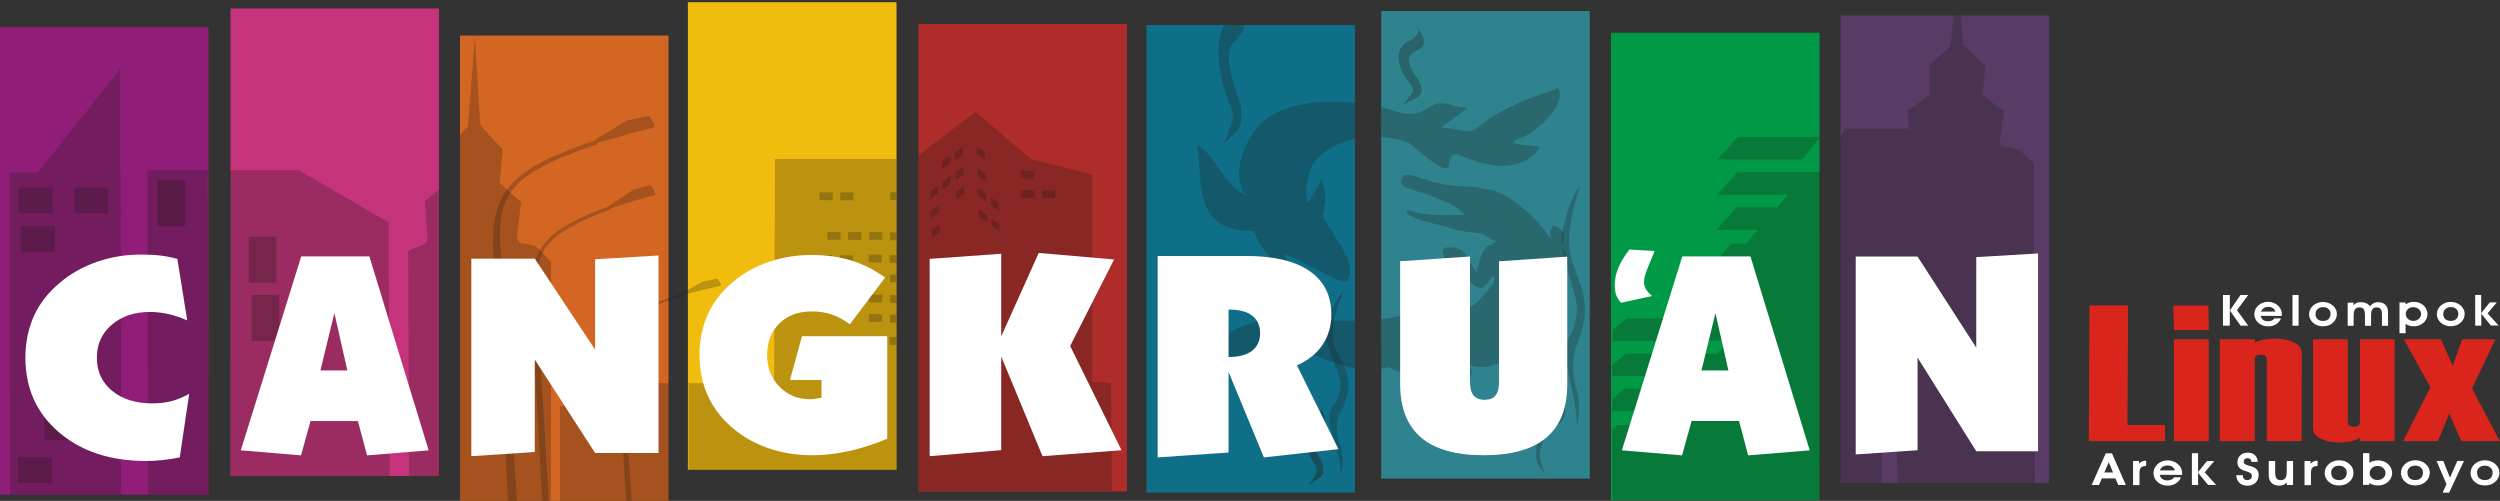 <?xml version="1.0" encoding="UTF-8" standalone="no"?>
<!-- Created with Inkscape (http://www.inkscape.org/) -->

<svg
   xmlns:dc="http://purl.org/dc/elements/1.1/"
   xmlns:cc="http://creativecommons.org/ns#"
   xmlns:rdf="http://www.w3.org/1999/02/22-rdf-syntax-ns#"
   xmlns:svg="http://www.w3.org/2000/svg"
   xmlns="http://www.w3.org/2000/svg"
   xmlns:sodipodi="http://sodipodi.sourceforge.net/DTD/sodipodi-0.dtd"
   xmlns:inkscape="http://www.inkscape.org/namespaces/inkscape"
   width="157.568mm"
   height="31.57mm"
   viewBox="0 0 157.568 31.57"
   version="1.1"
   id="svg1057"
   inkscape:version="0.92.3 (2405546, 2018-03-11)"
   sodipodi:docname="cangkrukan-no-background.svg">
  <rect x="0" y="0" width="157.568" height="31.57" fill="#333333" stroke="none"/>
  <defs
     id="defs1051" />
  <sodipodi:namedview
     id="base"
     pagecolor="#ffffff"
     bordercolor="#666666"
     borderopacity="1.0"
     inkscape:pageopacity="0.0"
     inkscape:pageshadow="2"
     inkscape:zoom="1.0074671"
     inkscape:cx="-24.205764"
     inkscape:cy="186.66311"
     inkscape:document-units="mm"
     inkscape:current-layer="layer1"
     showgrid="false"
     inkscape:window-width="1366"
     inkscape:window-height="711"
     inkscape:window-x="0"
     inkscape:window-y="28"
     inkscape:window-maximized="1" />
  <g
     inkscape:label="Layer 1"
     inkscape:groupmode="layer"
     id="layer1"
     transform="translate(0,-265.43)">
    <g
       style="clip-rule:evenodd;fill-rule:evenodd;image-rendering:optimizeQuality;shape-rendering:geometricPrecision;text-rendering:geometricPrecision"
       id="_47433992"
       transform="matrix(7.229,0,0,6.447,-5.99,258.981)">
      <path
         style="fill:#da251d;fill-rule:nonzero"
         inkscape:connector-curvature="0"
         d="m 19.705,5.312 h -0.665 l 0.006,-1.326 h 0.337 l -0.006,1.169 H 19.705 V 5.312 Z M 20.087,4.227 H 19.782 l -0.004,-0.24 h 0.305 z M 20.086,5.312 H 19.782 V 4.318 H 20.086 Z m 0.81,0 H 20.592 V 4.514 c 0,-0.03 -0.018,-0.046 -0.053,-0.046 -0.035,0 -0.052,0.015 -0.052,0.044 v 0.8 h -0.305 v -0.994 h 0.305 v 0.033 c 0.04,-0.027 0.103,-0.04 0.188,-0.04 0.055,0 0.105,0.012 0.152,0.036 0.046,0.024 0.07,0.059 0.07,0.106 z m 0.811,0 H 21.404 V 5.279 c -0.039,0.031 -0.102,0.047 -0.188,0.047 -0.06,0 -0.112,-0.013 -0.155,-0.038 -0.044,-0.025 -0.066,-0.058 -0.066,-0.1 V 4.318 h 0.303 v 0.808 c 0,0.03 0.018,0.046 0.053,0.046 0.035,0 0.053,-0.015 0.053,-0.044 V 4.318 h 0.303 z m 0.916,0 H 22.288 L 22.183,5.042 22.085,5.312 H 21.781 L 22.019,4.786 21.787,4.318 h 0.322 l 0.104,0.258 0.082,-0.258 h 0.29 l -0.204,0.48 z"
         class="fil1"
         id="_64233456" />
      <path
         style="fill:#ffffff;fill-rule:nonzero"
         inkscape:connector-curvature="0"
         d="m 20.27,4.035 0.093,-0.151 h 0.067 l -0.098,0.149 0.098,0.151 h -0.067 z m -8.6e-4,0.149 H 20.21 V 3.884 h 0.06 z m 0.398,-0.138 c -0.005,-0.015 -0.012,-0.027 -0.023,-0.034 -0.011,-0.008 -0.025,-0.012 -0.041,-0.012 -0.014,0 -0.027,0.004 -0.038,0.013 -0.011,0.009 -0.019,0.02 -0.023,0.034 z m -0.128,0.042 c 0.002,0.016 0.009,0.029 0.02,0.039 0.011,0.009 0.026,0.014 0.044,0.014 0.012,0 0.023,-0.002 0.032,-0.007 0.01,-0.005 0.017,-0.012 0.023,-0.021 h 0.058 c -0.01,0.025 -0.024,0.044 -0.044,0.058 -0.02,0.014 -0.042,0.02 -0.068,0.02 -0.017,0 -0.033,-0.003 -0.048,-0.009 -0.015,-0.006 -0.027,-0.015 -0.039,-0.026 -0.011,-0.011 -0.019,-0.024 -0.025,-0.039 -0.006,-0.015 -0.009,-0.03 -0.009,-0.045 0,-0.016 0.003,-0.031 0.008,-0.045 0.005,-0.014 0.014,-0.026 0.024,-0.038 0.012,-0.012 0.025,-0.022 0.04,-0.028 0.015,-0.007 0.03,-0.01 0.046,-0.01 0.02,0 0.039,0.004 0.056,0.013 0.017,0.009 0.032,0.021 0.044,0.038 0.007,0.01 0.013,0.021 0.017,0.033 0.004,0.012 0.005,0.026 0.005,0.042 0,0.001 -7.4e-5,0.003 -2.15e-4,0.006 -1.44e-4,0.003 -2.19e-4,0.004 -2.19e-4,0.006 z m 0.277,0.097 V 3.884 h 0.053 v 0.3 z m 0.2,-0.115 c 0,0.021 0.006,0.038 0.018,0.05 0.012,0.012 0.028,0.018 0.048,0.018 0.02,0 0.036,-0.006 0.048,-0.019 0.012,-0.013 0.018,-0.03 0.018,-0.051 0,-0.019 -0.006,-0.035 -0.019,-0.047 -0.012,-0.012 -0.028,-0.018 -0.047,-0.018 -0.019,0 -0.035,0.006 -0.047,0.019 -0.012,0.012 -0.018,0.028 -0.018,0.048 z m -0.055,4.222e-4 c 0,-0.016 0.003,-0.031 0.009,-0.045 0.006,-0.014 0.015,-0.027 0.026,-0.038 0.012,-0.011 0.025,-0.02 0.039,-0.026 0.015,-0.006 0.03,-0.009 0.045,-0.009 0.017,0 0.032,0.003 0.046,0.008 0.014,0.005 0.027,0.014 0.039,0.024 0.012,0.011 0.021,0.025 0.028,0.039 0.007,0.015 0.01,0.03 0.01,0.046 0,0.017 -0.003,0.033 -0.009,0.047 -0.006,0.014 -0.014,0.027 -0.026,0.039 -0.012,0.012 -0.025,0.021 -0.039,0.026 -0.015,0.006 -0.031,0.009 -0.048,0.009 -0.017,0 -0.033,-0.003 -0.048,-0.009 -0.014,-0.006 -0.027,-0.015 -0.039,-0.027 -0.011,-0.012 -0.02,-0.025 -0.025,-0.039 -0.006,-0.014 -0.009,-0.029 -0.009,-0.045 z m 0.387,-0.112 v 0.026 c 0.008,-0.01 0.017,-0.018 0.027,-0.023 0.01,-0.005 0.022,-0.007 0.035,-0.007 0.019,0 0.035,0.003 0.048,0.01 0.013,0.006 0.025,0.017 0.034,0.03 0.009,-0.013 0.019,-0.023 0.031,-0.03 0.011,-0.007 0.024,-0.01 0.038,-0.01 0.028,0 0.05,0.009 0.065,0.026 0.015,0.017 0.023,0.042 0.023,0.075 v 0.13 h -0.053 v -0.1 c 0,-0.031 -0.003,-0.052 -0.01,-0.063 -0.007,-0.011 -0.019,-0.017 -0.036,-0.017 -0.018,0 -0.03,0.006 -0.038,0.019 -0.008,0.012 -0.011,0.034 -0.011,0.064 v 0.097 h -0.053 v -0.1 c 0,-0.031 -0.004,-0.051 -0.011,-0.063 -0.007,-0.011 -0.019,-0.017 -0.037,-0.017 -0.018,0 -0.031,0.006 -0.039,0.019 -0.008,0.012 -0.012,0.034 -0.012,0.064 v 0.097 h -0.052 v -0.226 z m 0.456,0.112 c 0,0.019 0.006,0.035 0.019,0.048 0.013,0.013 0.028,0.019 0.047,0.019 0.019,0 0.034,-0.007 0.047,-0.02 0.013,-0.013 0.02,-0.029 0.02,-0.047 0,-0.019 -0.007,-0.035 -0.02,-0.048 -0.013,-0.013 -0.03,-0.019 -0.05,-0.019 -0.018,0 -0.033,0.006 -0.045,0.019 -0.012,0.013 -0.019,0.028 -0.019,0.047 z m -0.002,0.096 v 0.091 h -0.053 v -0.3 h 0.053 v 0.019 c 0.011,-0.008 0.022,-0.015 0.034,-0.019 0.012,-0.004 0.024,-0.006 0.038,-0.006 0.015,0 0.028,0.002 0.041,0.007 0.013,0.004 0.024,0.011 0.035,0.02 0.014,0.012 0.025,0.026 0.032,0.042 0.007,0.016 0.011,0.033 0.011,0.051 0,0.017 -0.003,0.033 -0.01,0.048 -0.007,0.015 -0.016,0.029 -0.029,0.04 -0.011,0.01 -0.023,0.017 -0.036,0.023 -0.014,0.005 -0.028,0.008 -0.043,0.008 -0.015,0 -0.028,-0.002 -0.04,-0.006 -0.012,-0.004 -0.023,-0.01 -0.033,-0.018 z m 0.328,-0.097 c 0,0.021 0.006,0.038 0.018,0.05 0.012,0.012 0.028,0.018 0.048,0.018 0.02,0 0.036,-0.006 0.048,-0.019 0.012,-0.013 0.018,-0.03 0.018,-0.051 0,-0.019 -0.006,-0.035 -0.019,-0.047 -0.012,-0.012 -0.028,-0.018 -0.047,-0.018 -0.019,0 -0.035,0.006 -0.047,0.019 -0.012,0.012 -0.018,0.028 -0.018,0.048 z m -0.055,4.223e-4 c 0,-0.016 0.003,-0.031 0.009,-0.045 0.006,-0.014 0.015,-0.027 0.026,-0.038 0.012,-0.011 0.025,-0.02 0.039,-0.026 0.015,-0.006 0.03,-0.009 0.045,-0.009 0.017,0 0.032,0.003 0.046,0.008 0.014,0.005 0.027,0.014 0.039,0.024 0.012,0.011 0.021,0.025 0.028,0.039 0.007,0.015 0.01,0.03 0.01,0.046 0,0.017 -0.003,0.033 -0.009,0.047 -0.006,0.014 -0.014,0.027 -0.026,0.039 -0.012,0.012 -0.025,0.021 -0.039,0.026 -0.015,0.006 -0.031,0.009 -0.048,0.009 -0.017,0 -0.033,-0.003 -0.048,-0.009 -0.014,-0.006 -0.027,-0.015 -0.039,-0.027 -0.011,-0.012 -0.02,-0.025 -0.025,-0.039 -0.006,-0.014 -0.009,-0.029 -0.009,-0.045 z m 0.386,0.114 h -0.052 v -0.3 h 0.052 v 0.178 l 0.075,-0.105 h 0.061 l -0.08,0.107 0.096,0.119 h -0.067 l -0.084,-0.115 v 0.115 z"
         class="fil2"
         id="_64228992" />
      <path
         style="fill:#ffffff;fill-rule:nonzero"
         inkscape:connector-curvature="0"
         d="M 19.251,5.619 19.214,5.519 19.176,5.619 Z m -0.097,0.058 -0.025,0.065 h -0.064 l 0.123,-0.31 h 0.054 l 0.121,0.31 h -0.066 l -0.025,-0.065 z m 0.386,-0.122 c -0.022,0.002 -0.037,0.007 -0.045,0.017 -0.009,0.009 -0.013,0.026 -0.013,0.051 v 0.12 h -0.056 V 5.507 h 0.052 v 0.027 c 0.008,-0.011 0.018,-0.018 0.028,-0.023 0.01,-0.005 0.021,-0.007 0.034,-0.007 z m 0.251,0.044 c -0.005,-0.016 -0.013,-0.028 -0.024,-0.036 -0.011,-0.008 -0.025,-0.012 -0.043,-0.012 -0.015,0 -0.028,0.004 -0.04,0.013 -0.012,0.009 -0.02,0.02 -0.024,0.035 z m -0.132,0.043 c 0.002,0.017 0.009,0.03 0.021,0.04 0.012,0.01 0.027,0.015 0.046,0.015 0.012,0 0.024,-0.003 0.034,-0.008 0.01,-0.005 0.018,-0.012 0.024,-0.022 h 0.06 c -0.01,0.026 -0.025,0.045 -0.046,0.06 -0.02,0.014 -0.044,0.021 -0.07,0.021 -0.018,0 -0.034,-0.003 -0.049,-0.009 -0.015,-0.006 -0.028,-0.015 -0.04,-0.027 -0.011,-0.011 -0.02,-0.025 -0.026,-0.04 -0.006,-0.015 -0.009,-0.031 -0.009,-0.047 0,-0.016 0.003,-0.032 0.009,-0.046 0.006,-0.014 0.014,-0.027 0.025,-0.039 0.012,-0.013 0.026,-0.022 0.041,-0.029 0.015,-0.007 0.031,-0.01 0.048,-0.01 0.021,0 0.04,0.005 0.058,0.014 0.018,0.009 0.033,0.022 0.046,0.039 0.008,0.01 0.013,0.021 0.017,0.034 0.004,0.013 0.006,0.027 0.006,0.043 0,0.001 -7.4e-5,0.003 -2.23e-4,0.006 -1.52e-4,0.003 -2.22e-4,0.005 -2.22e-4,0.006 z m 0.334,0.1 h -0.054 V 5.431 h 0.054 v 0.185 l 0.078,-0.109 h 0.063 l -0.083,0.111 0.099,0.123 h -0.07 L 19.993,5.622 Z m 0.333,-0.096 0.057,-2.15e-4 v 0.005 c 0,0.013 0.004,0.024 0.01,0.031 0.007,0.008 0.016,0.012 0.028,0.012 0.012,0 0.022,-0.004 0.03,-0.011 0.007,-0.007 0.011,-0.017 0.011,-0.03 0,-0.02 -0.015,-0.034 -0.044,-0.043 -0.004,-0.001 -0.007,-0.002 -0.009,-0.003 -0.025,-0.008 -0.043,-0.018 -0.055,-0.032 -0.012,-0.014 -0.018,-0.031 -0.018,-0.053 0,-0.029 0.008,-0.052 0.025,-0.07 0.017,-0.018 0.038,-0.026 0.066,-0.026 0.026,0 0.046,0.008 0.061,0.024 0.015,0.016 0.024,0.038 0.025,0.066 h -0.056 v -0.003 c 0,-0.01 -0.003,-0.018 -0.009,-0.024 -0.006,-0.006 -0.014,-0.009 -0.024,-0.009 -0.01,0 -0.018,0.003 -0.024,0.009 -0.006,0.006 -0.009,0.015 -0.009,0.026 0,0.005 5.95e-4,0.009 0.002,0.012 0.001,0.003 0.003,0.007 0.006,0.009 0.006,0.006 0.019,0.012 0.038,0.018 0.009,0.002 0.015,0.004 0.02,0.006 0.022,0.007 0.038,0.018 0.048,0.031 0.01,0.013 0.016,0.031 0.016,0.052 0,0.032 -0.009,0.058 -0.027,0.077 -0.018,0.019 -0.042,0.029 -0.072,0.029 -0.028,0 -0.051,-0.009 -0.069,-0.028 -0.017,-0.019 -0.026,-0.044 -0.027,-0.074 z m 0.44,0.096 V 5.716 c -0.008,0.011 -0.017,0.019 -0.028,0.024 -0.011,0.005 -0.023,0.008 -0.036,0.008 -0.03,0 -0.053,-0.009 -0.069,-0.027 -0.016,-0.018 -0.024,-0.044 -0.024,-0.078 V 5.507 h 0.056 v 0.105 c 0,0.032 0.004,0.053 0.011,0.065 0.007,0.012 0.02,0.017 0.038,0.017 0.019,0 0.032,-0.007 0.04,-0.02 0.008,-0.013 0.012,-0.035 0.012,-0.067 V 5.507 h 0.055 v 0.235 z m 0.269,-0.187 c -0.022,0.002 -0.037,0.007 -0.045,0.017 -0.009,0.009 -0.013,0.026 -0.013,0.051 v 0.12 h -0.056 V 5.507 h 0.052 v 0.027 c 0.008,-0.011 0.018,-0.018 0.028,-0.023 0.01,-0.005 0.021,-0.007 0.034,-0.007 z m 0.119,0.068 c 0,0.022 0.006,0.039 0.018,0.052 0.012,0.013 0.029,0.019 0.05,0.019 0.021,0 0.037,-0.006 0.049,-0.02 0.012,-0.013 0.018,-0.031 0.018,-0.053 0,-0.02 -0.006,-0.036 -0.019,-0.049 -0.013,-0.013 -0.029,-0.019 -0.049,-0.019 -0.02,0 -0.036,0.006 -0.049,0.019 -0.013,0.013 -0.019,0.029 -0.019,0.05 z m -0.057,4.379e-4 c 0,-0.016 0.003,-0.032 0.009,-0.047 0.006,-0.015 0.015,-0.028 0.027,-0.04 0.012,-0.012 0.026,-0.021 0.041,-0.027 0.015,-0.006 0.031,-0.009 0.047,-0.009 0.017,0 0.033,0.003 0.048,0.008 0.015,0.006 0.028,0.014 0.04,0.025 0.012,0.012 0.022,0.025 0.029,0.041 0.007,0.015 0.01,0.031 0.01,0.047 0,0.018 -0.003,0.034 -0.009,0.049 -0.006,0.015 -0.015,0.028 -0.027,0.04 -0.012,0.012 -0.025,0.021 -0.041,0.027 -0.015,0.006 -0.032,0.009 -0.05,0.009 -0.018,0 -0.034,-0.003 -0.049,-0.009 -0.015,-0.006 -0.028,-0.016 -0.041,-0.028 -0.012,-0.012 -0.02,-0.026 -0.026,-0.04 -0.006,-0.015 -0.009,-0.03 -0.009,-0.047 z m 0.392,0.002 c 0,0.019 0.006,0.035 0.019,0.048 0.013,0.013 0.029,0.02 0.047,0.02 0.021,0 0.038,-0.007 0.052,-0.02 0.014,-0.013 0.02,-0.03 0.02,-0.049 0,-0.019 -0.007,-0.035 -0.02,-0.049 -0.014,-0.014 -0.03,-0.02 -0.049,-0.02 -0.019,0 -0.036,0.007 -0.049,0.02 -0.013,0.013 -0.02,0.03 -0.02,0.05 z m -0.002,-0.1 c 0.01,-0.008 0.021,-0.015 0.034,-0.018 0.012,-0.004 0.026,-0.006 0.041,-0.006 0.016,0 0.031,0.003 0.045,0.008 0.014,0.005 0.027,0.013 0.037,0.023 0.013,0.012 0.023,0.025 0.03,0.041 0.007,0.016 0.011,0.033 0.011,0.05 0,0.019 -0.004,0.036 -0.012,0.053 -0.008,0.017 -0.019,0.031 -0.033,0.043 -0.011,0.009 -0.023,0.016 -0.036,0.02 -0.013,0.005 -0.028,0.007 -0.043,0.007 -0.014,0 -0.027,-0.002 -0.04,-0.006 -0.012,-0.004 -0.024,-0.011 -0.035,-0.019 v 0.019 h -0.055 v -0.31 h 0.055 z m 0.332,0.097 c 0,0.022 0.006,0.039 0.018,0.052 0.012,0.013 0.029,0.019 0.05,0.019 0.021,0 0.037,-0.006 0.049,-0.02 0.012,-0.013 0.018,-0.031 0.018,-0.053 0,-0.02 -0.006,-0.036 -0.019,-0.049 -0.013,-0.013 -0.029,-0.019 -0.049,-0.019 -0.02,0 -0.036,0.006 -0.049,0.019 -0.013,0.013 -0.019,0.029 -0.019,0.05 z m -0.057,4.379e-4 c 0,-0.016 0.003,-0.032 0.009,-0.047 0.006,-0.015 0.015,-0.028 0.027,-0.04 0.012,-0.012 0.026,-0.021 0.041,-0.027 0.015,-0.006 0.031,-0.009 0.047,-0.009 0.017,0 0.033,0.003 0.048,0.008 0.015,0.006 0.028,0.014 0.04,0.025 0.012,0.012 0.022,0.025 0.029,0.041 0.007,0.015 0.01,0.031 0.01,0.047 0,0.018 -0.003,0.034 -0.009,0.049 -0.006,0.015 -0.015,0.028 -0.027,0.04 -0.012,0.012 -0.025,0.021 -0.041,0.027 -0.015,0.006 -0.032,0.009 -0.05,0.009 -0.018,0 -0.034,-0.003 -0.049,-0.009 -0.015,-0.006 -0.028,-0.016 -0.041,-0.028 -0.012,-0.012 -0.02,-0.026 -0.026,-0.04 -0.006,-0.015 -0.009,-0.03 -0.009,-0.047 z m 0.31,-0.116 h 0.059 l 0.058,0.164 0.064,-0.164 h 0.058 l -0.129,0.31 h -0.057 l 0.034,-0.083 z m 0.354,0.116 c 0,0.022 0.006,0.039 0.018,0.052 0.012,0.013 0.029,0.019 0.05,0.019 0.021,0 0.037,-0.006 0.049,-0.02 0.012,-0.013 0.018,-0.031 0.018,-0.053 0,-0.02 -0.006,-0.036 -0.019,-0.049 -0.013,-0.013 -0.029,-0.019 -0.049,-0.019 -0.02,0 -0.036,0.006 -0.049,0.019 -0.013,0.013 -0.019,0.029 -0.019,0.05 z m -0.057,4.379e-4 c 0,-0.016 0.003,-0.032 0.009,-0.047 0.006,-0.015 0.015,-0.028 0.027,-0.04 0.012,-0.012 0.026,-0.021 0.041,-0.027 0.015,-0.006 0.031,-0.009 0.047,-0.009 0.017,0 0.033,0.003 0.048,0.008 0.015,0.006 0.028,0.014 0.04,0.025 0.012,0.012 0.022,0.025 0.029,0.041 0.007,0.015 0.01,0.031 0.01,0.047 0,0.018 -0.003,0.034 -0.009,0.049 -0.006,0.015 -0.015,0.028 -0.027,0.04 -0.012,0.012 -0.025,0.021 -0.041,0.027 -0.015,0.006 -0.032,0.009 -0.05,0.009 -0.018,0 -0.034,-0.003 -0.049,-0.009 -0.015,-0.006 -0.028,-0.016 -0.041,-0.028 -0.012,-0.012 -0.02,-0.026 -0.026,-0.04 -0.006,-0.015 -0.009,-0.03 -0.009,-0.047 z"
         class="fil2"
         id="_64213048" />
      <path
         inkscape:connector-curvature="0"
         id="_64212000"
         d="M 2.838,1.083 H 4.656 V 5.654 H 2.838 Z"
         style="fill:#c4337b" />
      <path
         inkscape:connector-curvature="0"
         id="_64210952"
         d="m 16.876,1.151 h 1.818 v 4.571 h -1.818 z"
         style="fill:#593b65" />
      <path
         inkscape:connector-curvature="0"
         id="_64209904"
         d="M 6.826,1.022 H 8.645 V 5.593 H 6.826 Z"
         style="fill:#f0bc0d" />
      <path
         inkscape:connector-curvature="0"
         id="_64208856"
         d="M 8.836,1.234 H 10.654 V 5.805 H 8.836 Z"
         style="fill:#ae2c2a" />
      <path
         inkscape:connector-curvature="0"
         id="_64207808"
         d="m 10.824,1.245 h 1.818 V 5.816 h -1.818 z"
         style="fill:#106f88" />
      <path
         inkscape:connector-curvature="0"
         id="_64206760"
         d="m 12.871,1.108 h 1.818 v 4.571 h -1.818 z"
         style="fill:#2e838e" />
      <path
         inkscape:connector-curvature="0"
         id="_64205712"
         d="M 4.839,1.348 H 6.657 V 5.919 H 4.839 Z"
         style="fill:#d36622" />
      <path
         inkscape:connector-curvature="0"
         id="_64204664"
         d="m 14.874,1.32 h 1.818 v 4.571 h -1.818 z"
         style="fill:#009a46" />
      <path
         inkscape:connector-curvature="0"
         id="_64203632"
         d="M 0.828,1.266 H 2.646 V 5.837 H 0.828 Z"
         style="fill:#901e78" />
      <path
         inkscape:connector-curvature="0"
         id="_64199296"
         d="M 0.914,2.687 H 1.158 L 1.875,1.677 v 1.01 h 0.006 l 0.003,3.15 H 0.917 Z"
         style="fill:#1f1a17;fill-opacity:0.251" />
      <path
         inkscape:connector-curvature="0"
         id="_64199056"
         d="M 0.991,2.832 H 1.288 V 3.084 H 0.991 Z"
         style="fill:#1f1a17;fill-opacity:0.251" />
      <path
         inkscape:connector-curvature="0"
         id="_64197728"
         d="M 1.475,2.832 H 1.771 V 3.084 H 1.475 Z"
         style="fill:#1f1a17;fill-opacity:0.251" />
      <path
         inkscape:connector-curvature="0"
         id="_64196840"
         d="M 0.984,5.47 H 1.281 V 5.723 H 0.984 Z"
         style="fill:#1f1a17;fill-opacity:0.251" />
      <path
         style="fill:#1f1a17;fill-opacity:0.251"
         inkscape:connector-curvature="0"
         d="m 11.204,4.894 c -0.093,-0.147 0.148,-0.533 0.367,-0.659 0.167,-0.096 0.388,-0.154 0.592,-0.124 0.097,0.014 0.292,0.028 0.479,0.025 V 4.601 C 12.476,4.568 12.325,4.479 12.168,4.431 12.045,4.393 11.916,4.401 11.774,4.426 11.484,4.518 11.403,4.582 11.204,4.894 Z m 1.667,-0.773 c 0.109,-0.014 0.195,-0.038 0.224,-0.078 0.093,-0.124 0.252,0.069 0.329,0.053 0.077,-0.016 0.269,-0.106 0.296,-0.154 C 13.747,3.894 13.884,3.761 13.857,3.713 13.829,3.665 13.8,3.823 13.731,3.814 13.661,3.805 13.585,3.679 13.567,3.566 13.52,3.569 13.488,3.583 13.449,3.558 13.412,3.536 13.387,3.425 13.439,3.42 c 0.071,-0.007 0.097,0.004 0.139,0.031 0.063,0.076 0.084,0.172 0.129,0.209 0.007,-0.085 0.055,-0.268 0.115,-0.259 0.031,-0.03 0.025,-0.037 0.067,-0.039 C 13.832,3.351 13.811,3.322 13.749,3.283 13.689,3.272 13.592,3.273 13.468,3.229 13.348,3.186 13.229,3.172 13.109,3.1 c -0.018,-0.015 -0.02,-0.038 -0.003,-0.045 0.192,0.068 0.358,0.046 0.492,0.046 C 13.507,2.983 13.33,2.923 13.148,2.857 13.115,2.845 13.064,2.827 13.046,2.798 c -0.007,-0.085 0.039,-0.108 0.137,-0.069 0.122,0.048 0.254,0.086 0.351,0.09 0.101,0.003 0.186,0.01 0.245,0.031 0.265,0.013 0.583,0.483 0.583,0.51 2e-5,0.012 -0.026,-0.075 -0.018,-0.095 0.005,-0.012 0.017,-0.063 0.03,-0.064 0.022,-0.002 0.071,0.057 0.086,0.068 0.004,0.02 -5.59e-4,0.072 -0.014,0.155 0.033,0.022 0.091,0.165 0.025,0.2 0,0 -0.045,-0.011 -0.051,-0.038 -0.004,-0.016 -0.002,-0.022 -0.001,-0.015 0.021,0.209 -0.02,0.43 -0.108,0.599 -0.117,0.227 -0.419,0.397 -0.502,0.413 0,0 -0.106,0.02 -0.153,-0.01 C 13.599,4.538 13.546,4.503 13.484,4.447 l 0.082,0.074 0.077,0.064 c 0.044,0.076 0.01,0.14 -0.137,0.186 l -0.143,0.048 c 0.024,0.035 0.054,0.048 0.09,0.037 0.085,-0.06 0.13,-0.035 0.162,-0.01 0.011,0.065 -0.048,0.115 -0.088,0.131 -0.107,0.017 -0.241,-0.036 -0.351,-0.147 -0.012,-0.046 0.007,-0.078 0.055,-0.096 0.029,-0.028 0.102,-0.021 0.153,-0.032 -0.15,-0.063 -0.277,0.006 -0.449,-0.112 -0.022,0.007 -0.044,0.012 -0.065,0.015 z"
         class="fil12"
         id="_64196008" />
      <path
         style="fill:#1f1a17;fill-opacity:0.29"
         inkscape:connector-curvature="0"
         d="m 13.164,1.238 c 0,0 0.099,0.081 -0.055,0.165 -0.154,0.084 -0.071,0.307 0.009,0.408 0.044,0.056 0.034,0.082 0.008,0.123 -0.033,0.053 -0.085,0.107 -0.066,0.091 0.064,-0.054 0.175,-0.059 0.162,-0.165 -0.01,-0.087 -0.065,-0.11 -0.099,-0.218 -0.034,-0.112 0.011,-0.112 0.1,-0.177 0.045,-0.033 0.013,-0.136 -0.06,-0.226 z"
         class="fil13"
         id="_64195120" />
      <path
         style="fill:#1f1a17;fill-opacity:0.251"
         inkscape:connector-curvature="0"
         d="m 11.754,3.258 c -0.529,0.006 -0.438,-0.473 -0.488,-0.841 0.177,0.111 0.261,0.465 0.445,0.487 -0.039,0.033 -0.191,-0.246 0.071,-0.651 0.206,-0.271 0.605,-0.277 0.861,-0.247 v 0.351 c -0.189,0.047 -0.326,0.163 -0.368,0.251 -0.043,0.076 -0.082,0.323 -0.038,0.373 L 12.354,2.75 c 0.052,0.209 0.026,0.21 0.006,0.366 0.209,0.382 0.275,0.461 0.22,0.621 C 12.552,3.818 12.164,3.528 12.03,3.491 11.999,3.483 12.192,3.726 12.166,3.719 11.995,3.673 11.89,3.554 11.754,3.258 Z m 1.117,-1.211 c 0.091,0.025 0.176,0.072 0.272,0.068 0.091,-0.004 0.146,-0.093 0.235,-0.105 0.081,-0.011 0.147,0.047 0.228,0.039 0.075,-0.007 -0.266,0.211 -0.194,0.203 0.075,-0.009 0.219,0.07 0.292,1.447e-4 0.266,-0.256 0.69,-0.366 0.707,-0.394 0.095,0.153 -0.206,0.46 -0.333,0.493 -0.183,0.088 0.202,0.054 0.171,0.099 -0.172,0.257 -0.466,0.181 -0.697,0.063 -0.093,-0.03 -0.079,0.064 -0.093,0.115 -0.022,0.078 -0.21,-0.1 -0.339,-0.226 -0.086,-0.037 -0.17,-0.056 -0.248,-0.063 z"
         class="fil12"
         id="_64192624" />
      <path
         style="fill:#1f1a17;fill-opacity:0.251"
         inkscape:connector-curvature="0"
         d="M 2.112,2.665 H 2.639 L 2.646,5.837 H 2.119 Z m 0.721,0 h 0.601 l 0.783,0.51 0.009,2.478 H 2.842 L 2.833,2.665 Z"
         class="fil12"
         id="_64190440" />
      <path
         inkscape:connector-curvature="0"
         id="_64189112"
         d="M 2.2,2.763 H 2.442 V 3.213 H 2.2 Z"
         style="fill:#1f1a17;fill-opacity:0.29" />
      <path
         inkscape:connector-curvature="0"
         id="_64187784"
         d="M 1.01,3.211 H 1.307 V 3.463 H 1.01 Z"
         style="fill:#1f1a17;fill-opacity:0.251" />
      <path
         inkscape:connector-curvature="0"
         id="_64186456"
         d="M 2.997,3.315 H 3.238 V 3.765 H 2.997 Z"
         style="fill:#1f1a17;fill-opacity:0.29" />
      <path
         inkscape:connector-curvature="0"
         id="_64184992"
         d="M 3.021,3.883 H 3.263 V 4.333 H 3.021 Z"
         style="fill:#1f1a17;fill-opacity:0.29" />
      <path
         style="fill:#1f1a17;fill-opacity:0.251"
         inkscape:connector-curvature="0"
         d="m 11.508,1.245 c -0.113,0.186 -0.036,0.575 0.039,0.759 0.044,0.109 0.034,0.159 0.008,0.24 -0.033,0.104 -0.085,0.21 -0.066,0.178 0.064,-0.106 0.175,-0.115 0.162,-0.323 -0.01,-0.17 -0.065,-0.214 -0.099,-0.427 -0.034,-0.219 0.011,-0.219 0.1,-0.347 0.012,-0.017 0.019,-0.045 0.02,-0.08 z"
         class="fil12"
         id="_64183608" />
      <path
         style="fill:#1f1a17;fill-opacity:0.251"
         inkscape:connector-curvature="0"
         d="M 6.015,2.367 C 6.028,2.357 6.297,2.178 6.297,2.178 l 0.16,-0.04 c 0.026,-0.008 0.041,-0.004 0.047,0.015 0.01,0.022 0.02,0.044 0.03,0.066 0.007,0.018 8.484e-4,0.026 -0.012,0.03 L 6.308,2.31 c -0.09,0.032 -0.183,0.057 -0.273,0.088 0.002,0.006 -0.001,0.007 -0.009,0.015 -0.787,0.303 -0.863,0.506 -0.833,1.051 l 0.145,2.455 H 5.261 L 5.133,3.541 C 5.084,2.849 5.3,2.648 6.01,2.376 c 5.86e-5,-0.003 0.002,-0.007 0.005,-0.009 z"
         class="fil12"
         id="_64182072" />
      <path
         style="fill:#1f1a17;fill-opacity:0.251"
         inkscape:connector-curvature="0"
         d="M 6.141,3.01 C 6.151,3.002 6.357,2.851 6.357,2.851 L 6.48,2.817 c 0.02,-0.007 0.031,-0.003 0.036,0.013 0.008,0.018 0.015,0.037 0.023,0.055 0.006,0.015 6.49e-4,0.022 -0.009,0.025 l -0.165,0.051 c -0.069,0.027 -0.14,0.048 -0.21,0.074 0.002,0.005 -8.523e-4,0.006 -0.007,0.013 -0.605,0.255 -0.663,0.426 -0.64,0.885 l 0.107,1.984 H 5.557 l -0.094,-1.92 c -0.038,-0.582 0.128,-0.752 0.673,-0.98 4.3e-5,-0.003 0.001,-0.006 0.004,-0.008 z"
         class="fil12"
         id="_64179904" />
      <path
         inkscape:connector-curvature="0"
         id="_64178576"
         d="m 8.21,4.306 0.114,4.8e-4 V 4.382 L 8.21,4.382 Z"
         style="fill:#1f1a17;fill-opacity:0.251" />
      <path
         inkscape:connector-curvature="0"
         id="_64177248"
         d="m 8.393,4.311 0.114,4.7e-4 V 4.388 L 8.393,4.387 Z"
         style="fill:#1f1a17;fill-opacity:0.251" />
      <path
         inkscape:connector-curvature="0"
         id="_64175888"
         d="M 8.042,3.268 8.157,3.268 V 3.344 L 8.042,3.344 Z"
         style="fill:#1f1a17;fill-opacity:0.251" />
      <path
         inkscape:connector-curvature="0"
         id="_64174560"
         d="m 8.223,3.269 0.114,4.9e-4 V 3.346 L 8.223,3.345 Z"
         style="fill:#1f1a17;fill-opacity:0.251" />
      <path
         inkscape:connector-curvature="0"
         id="_64173232"
         d="M 8.407,3.268 8.521,3.268 V 3.344 L 8.407,3.344 Z"
         style="fill:#1f1a17;fill-opacity:0.251" />
      <path
         inkscape:connector-curvature="0"
         id="_64171904"
         d="m 7.969,3.495 0.114,4.7e-4 V 3.572 L 7.969,3.571 Z"
         style="fill:#1f1a17;fill-opacity:0.251" />
      <path
         inkscape:connector-curvature="0"
         id="_64170440"
         d="m 8.15,3.496 0.114,4.8e-4 V 3.573 L 8.15,3.572 Z"
         style="fill:#1f1a17;fill-opacity:0.251" />
      <path
         inkscape:connector-curvature="0"
         id="_64169112"
         d="m 8.402,3.489 0.114,4.8e-4 V 3.566 L 8.402,3.566 Z"
         style="fill:#1f1a17;fill-opacity:0.251" />
      <path
         inkscape:connector-curvature="0"
         id="_64167784"
         d="m 7.973,3.684 0.114,4.8e-4 V 3.761 L 7.973,3.76 Z"
         style="fill:#1f1a17;fill-opacity:0.251" />
      <path
         inkscape:connector-curvature="0"
         id="_64166456"
         d="M 8.154,3.886 8.268,3.887 V 3.963 L 8.154,3.963 Z"
         style="fill:#1f1a17;fill-opacity:0.251" />
      <path
         inkscape:connector-curvature="0"
         id="_64165128"
         d="m 8.406,3.88 0.114,4.8e-4 V 3.957 L 8.406,3.956 Z"
         style="fill:#1f1a17;fill-opacity:0.251" />
      <path
         inkscape:connector-curvature="0"
         id="_64163800"
         d="m 8.405,4.071 0.114,4.7e-4 V 4.148 L 8.405,4.147 Z"
         style="fill:#1f1a17;fill-opacity:0.251" />
      <path
         inkscape:connector-curvature="0"
         id="_64162520"
         d="m 8.59,2.88 0.054,2.2e-4 V 2.957 L 8.59,2.957 Z"
         style="fill:#1f1a17;fill-opacity:0.251" />
      <path
         inkscape:connector-curvature="0"
         id="_64161240"
         d="m 8.589,3.273 0.055,2.4e-4 V 3.35 L 8.589,3.349 Z"
         style="fill:#1f1a17;fill-opacity:0.251" />
      <path
         inkscape:connector-curvature="0"
         id="_64159960"
         d="M 8.585,3.495 8.645,3.495 V 3.571 L 8.585,3.571 Z"
         style="fill:#1f1a17;fill-opacity:0.251" />
      <path
         inkscape:connector-curvature="0"
         id="_64159072"
         d="m 8.589,3.684 0.055,2.4e-4 V 3.76 L 8.589,3.76 Z"
         style="fill:#1f1a17;fill-opacity:0.251" />
      <path
         inkscape:connector-curvature="0"
         id="_64158048"
         d="m 8.589,3.885 0.056,2.3e-4 V 3.962 L 8.589,3.961 Z"
         style="fill:#1f1a17;fill-opacity:0.251" />
      <path
         inkscape:connector-curvature="0"
         id="_47068672"
         d="m 8.588,4.076 0.056,2.4e-4 V 4.153 L 8.588,4.153 Z"
         style="fill:#1f1a17;fill-opacity:0.251" />
      <path
         inkscape:connector-curvature="0"
         id="_47065928"
         d="m 8.585,4.295 0.059,2.5e-4 V 4.372 L 8.585,4.372 Z"
         style="fill:#1f1a17;fill-opacity:0.251" />
      <path
         inkscape:connector-curvature="0"
         id="_47063968"
         d="m 9.041,2.583 0.07,-0.061 v 0.076 l -0.07,0.061 z"
         style="fill:#1f1a17;fill-opacity:0.251" />
      <path
         inkscape:connector-curvature="0"
         id="_47063576"
         d="m 8.939,2.873 0.07,-0.061 v 0.076 l -0.07,0.061 z"
         style="fill:#1f1a17;fill-opacity:0.251" />
      <path
         inkscape:connector-curvature="0"
         id="_47062400"
         d="M 9.049,2.777 9.119,2.716 V 2.792 L 9.049,2.853 Z"
         style="fill:#1f1a17;fill-opacity:0.251" />
      <path
         inkscape:connector-curvature="0"
         id="_47059264"
         d="m 8.942,3.06 0.07,-0.061 v 0.076 l -0.07,0.061 z"
         style="fill:#1f1a17;fill-opacity:0.251" />
      <path
         inkscape:connector-curvature="0"
         id="_47058088"
         d="M 8.95,3.254 9.02,3.193 V 3.27 L 8.95,3.331 Z"
         style="fill:#1f1a17;fill-opacity:0.251" />
      <path
         inkscape:connector-curvature="0"
         id="_47056520"
         d="m 9.154,2.492 0.07,-0.061 V 2.508 l -0.07,0.061 z"
         style="fill:#1f1a17;fill-opacity:0.251" />
      <path
         inkscape:connector-curvature="0"
         id="_47053384"
         d="M 9.162,2.686 9.231,2.625 V 2.702 L 9.162,2.763 Z"
         style="fill:#1f1a17;fill-opacity:0.251" />
      <path
         inkscape:connector-curvature="0"
         id="_47052208"
         d="m 9.165,2.874 0.07,-0.061 v 0.076 l -0.07,0.061 z"
         style="fill:#1f1a17;fill-opacity:0.251" />
      <path
         inkscape:connector-curvature="0"
         id="_47050640"
         d="M 9.345,2.434 9.415,2.493 V 2.569 L 9.345,2.511 Z"
         style="fill:#1f1a17;fill-opacity:0.251" />
      <path
         inkscape:connector-curvature="0"
         id="_47049464"
         d="m 9.353,2.642 0.07,0.058 V 2.777 L 9.353,2.719 Z"
         style="fill:#1f1a17;fill-opacity:0.251" />
      <path
         inkscape:connector-curvature="0"
         id="_46980968"
         d="m 9.356,2.835 0.07,0.058 V 2.97 L 9.356,2.911 Z"
         style="fill:#1f1a17;fill-opacity:0.251" />
      <path
         inkscape:connector-curvature="0"
         id="_46979400"
         d="M 9.466,2.927 9.536,2.986 V 3.062 L 9.466,3.004 Z"
         style="fill:#1f1a17;fill-opacity:0.251" />
      <path
         inkscape:connector-curvature="0"
         id="_46977048"
         d="m 9.364,3.043 0.07,0.058 V 3.177 L 9.364,3.119 Z"
         style="fill:#1f1a17;fill-opacity:0.251" />
      <path
         inkscape:connector-curvature="0"
         id="_46975872"
         d="m 9.474,3.135 0.07,0.058 v 0.076 L 9.474,3.212 Z"
         style="fill:#1f1a17;fill-opacity:0.251" />
      <path
         inkscape:connector-curvature="0"
         id="_46972848"
         d="m 9.729,2.669 0.114,4.8e-4 V 2.746 L 9.729,2.745 Z"
         style="fill:#1f1a17;fill-opacity:0.251" />
      <path
         inkscape:connector-curvature="0"
         id="_46969960"
         d="m 9.733,2.858 0.114,4.8e-4 V 2.935 L 9.733,2.934 Z"
         style="fill:#1f1a17;fill-opacity:0.251" />
      <path
         inkscape:connector-curvature="0"
         id="_47139992"
         d="m 9.914,2.859 0.114,4.8e-4 V 2.936 L 9.914,2.936 Z"
         style="fill:#1f1a17;fill-opacity:0.251" />
      <path
         inkscape:connector-curvature="0"
         id="_46975480"
         d="m 7.975,2.881 0.114,4.7e-4 V 2.957 L 7.975,2.957 Z"
         style="fill:#1f1a17;fill-opacity:0.251" />
      <path
         inkscape:connector-curvature="0"
         id="_47047152"
         d="m 8.155,2.882 0.114,4.8e-4 V 2.958 L 8.155,2.958 Z"
         style="fill:#1f1a17;fill-opacity:0.251" />
      <path
         style="fill:#1f1a17;fill-opacity:0.251"
         inkscape:connector-curvature="0"
         d="m 12.543,3.856 c 0,0 -0.159,0.354 -0.064,0.568 0.095,0.214 0.171,0.339 0.028,0.623 -0.025,0.05 -0.039,0.183 0.004,0.305 0.052,0.147 0.006,0.276 0.006,0.276 -0.004,-0.216 -0.126,-0.483 -0.094,-0.595 0.026,-0.092 0.062,-0.082 0.088,-0.216 0.027,-0.138 -0.052,-0.216 -0.122,-0.496 -0.035,-0.142 0.098,-0.438 0.154,-0.466 z"
         class="fil12"
         id="_47054952" />
      <path
         style="fill:#1f1a17;fill-opacity:0.388"
         inkscape:connector-curvature="0"
         d="m 12.32,4.943 c 0,0 0.078,0.083 -0.043,0.169 -0.121,0.085 -0.056,0.313 0.007,0.416 0.035,0.057 0.026,0.083 0.007,0.125 -0.026,0.054 -0.067,0.109 -0.052,0.093 0.05,-0.055 0.137,-0.06 0.127,-0.168 -0.008,-0.089 -0.051,-0.112 -0.077,-0.223 -0.027,-0.114 0.009,-0.114 0.078,-0.181 0.035,-0.034 0.01,-0.139 -0.047,-0.231 z"
         class="fil14"
         id="_47061224" />
      <path
         style="fill:#1f1a17;fill-opacity:0.251"
         inkscape:connector-curvature="0"
         d="m 14.604,2.825 c 0,0 -0.159,0.468 -0.064,0.75 0.095,0.283 0.171,0.447 0.028,0.822 -0.025,0.066 -0.039,0.242 0.004,0.403 0.052,0.194 0.006,0.365 0.006,0.365 -0.004,-0.286 -0.126,-0.638 -0.094,-0.785 0.026,-0.121 0.062,-0.109 0.088,-0.285 0.027,-0.182 -0.052,-0.285 -0.122,-0.655 -0.035,-0.187 0.098,-0.578 0.154,-0.615 z"
         class="fil12"
         id="_47067496" />
      <path
         style="fill:#1f1a17;fill-opacity:0.251"
         inkscape:connector-curvature="0"
         d="m 14.427,4.161 c 0,0 0.078,0.11 -0.043,0.222 -0.121,0.113 -0.056,0.413 0.007,0.549 0.035,0.075 0.026,0.11 0.007,0.165 C 14.372,5.169 14.331,5.242 14.346,5.22 14.396,5.147 14.483,5.141 14.473,4.998 c -0.008,-0.117 -0.051,-0.147 -0.077,-0.294 -0.027,-0.151 0.009,-0.151 0.078,-0.239 0.035,-0.044 0.01,-0.183 -0.047,-0.304 z"
         class="fil12"
         id="_47069064" />
      <path
         style="fill:#1f1a17;fill-opacity:0.251"
         inkscape:connector-curvature="0"
         d="m 14.249,4.585 c 0,0 -0.049,0.11 0.027,0.222 0.077,0.113 0.035,0.413 -0.005,0.549 -0.022,0.075 -0.017,0.11 -0.004,0.165 0.016,0.071 0.042,0.144 0.033,0.122 C 14.269,5.572 14.214,5.566 14.22,5.422 14.225,5.305 14.253,5.275 14.269,5.128 14.286,4.978 14.264,4.977 14.22,4.89 14.197,4.845 14.214,4.706 14.249,4.585 Z"
         class="fil12"
         id="_47070240" />
      <path
         style="fill:#ffffff;fill-rule:nonzero"
         inkscape:connector-curvature="0"
         d="m 11.54,4.027 v 0.463 h 0.009 c 0.085,0 0.151,-0.02 0.197,-0.061 0.046,-0.041 0.069,-0.098 0.069,-0.172 0,-0.074 -0.023,-0.131 -0.069,-0.171 C 11.7,4.047 11.634,4.027 11.549,4.027 Z M 10.922,5.472 V 3.503 h 0.775 c 0.239,0 0.422,0.049 0.549,0.147 0.127,0.098 0.19,0.24 0.19,0.424 0,0.114 -0.026,0.213 -0.077,0.298 -0.051,0.085 -0.126,0.152 -0.223,0.2 L 12.498,5.391 11.848,5.472 11.54,4.636 v 0.788 l -0.619,0.048 z"
         class="fil2"
         id="_47071808" />
      <path
         style="fill:#ffffff;fill-rule:nonzero"
         inkscape:connector-curvature="0"
         d="m 13.036,3.554 0.609,-0.046 v 1.222 c 0,0.062 0.01,0.107 0.031,0.136 0.021,0.028 0.053,0.043 0.096,0.043 0.044,0 0.076,-0.014 0.096,-0.043 0.02,-0.029 0.03,-0.074 0.03,-0.136 v -1.175 l 0.595,-0.046 v 1.248 c 0,0.232 -0.06,0.405 -0.182,0.521 -0.121,0.115 -0.303,0.173 -0.546,0.173 -0.243,0 -0.425,-0.058 -0.547,-0.173 C 13.097,5.16 13.036,4.987 13.036,4.755 v -1.202 z"
         class="fil2"
         id="_47072984" />
      <path
         style="fill:#1f1a17;fill-opacity:0.251"
         inkscape:connector-curvature="0"
         d="M 5.71,5.918 V 4.976 L 6.45,4.746 H 6.657 V 5.918 Z M 6.832,4.746 h 0.746 l 0.008,-2.191 h 1.058 V 5.593 H 6.832 V 4.746 Z M 8.836,2.519 9.335,2.094 l 0.481,0.461 0.536,0.152 8.6e-4,2.025 0.163,0.014 0.007,1.054 H 8.836 Z"
         class="fil12"
         id="_47074160" />
      <path
         style="fill:#1f1a17;fill-opacity:0.251"
         inkscape:connector-curvature="0"
         d="m 17.322,4.265 0.054,1.457 h 1.196 L 18.56,3.849 18.56,2.597 18.475,2.507 C 18.384,2.394 18.25,2.494 18.266,2.358 L 18.3,2.088 18.113,1.928 18.138,1.643 17.944,1.44 17.925,1.151 h -0.065 l -0.024,0.296 -0.186,0.199 0.006,0.281 -0.197,0.155 0.012,0.155 0.002,0.021 H 16.913 l -0.038,0.083 v 3.382 h 0.362 v -1.457 l 0.085,5.513e-4 z m -0.629,1.625 h -1.805 V 5.198 l 0.045,-0.043 0.166,5.08e-5 0.134,-0.135 -0.346,3.597e-4 v -0.12 l 0.107,-0.101 0.458,1.447e-4 0.123,-0.123 -0.687,7.194e-4 v -0.111 l 0.117,-0.11 0.79,2.424e-4 0.125,-0.125 -1.031,0.001 V 4.226 l 0.12,-0.113 0.483,1.485e-4 0.391,-0.51 -0.139,1.916e-4 0.18,-0.221 0.128,5.08e-5 0.103,-0.135 -0.364,4.926e-4 0.18,-0.221 0.352,1.408e-4 0.094,-0.123 -0.619,8.406e-4 0.18,-0.221 0.719,2.268e-4 -0.004,3.206 z m -0.153,-3.331 -0.739,0.001 0.18,-0.221 0.717,2.229e-4 -0.158,0.22 z"
         class="fil12"
         id="_47075336" />
      <path
         inkscape:connector-curvature="0"
         id="_47076512"
         d="M 8.934,5.46 V 3.531 L 9.558,3.481 V 4.288 L 9.885,3.473 10.542,3.537 10.159,4.383 10.607,5.402 9.918,5.46 9.558,4.486 v 0.915 z"
         style="fill:#ffffff;fill-rule:nonzero" />
      <path
         style="fill:#ffffff;fill-rule:nonzero"
         inkscape:connector-curvature="0"
         d="M 8.564,5.29 C 8.449,5.343 8.337,5.384 8.227,5.411 8.117,5.438 8.01,5.451 7.907,5.451 7.774,5.451 7.648,5.428 7.53,5.383 7.412,5.337 7.308,5.272 7.216,5.185 7.12,5.094 7.048,4.988 7,4.869 6.952,4.75 6.927,4.617 6.927,4.472 c 0,-0.144 0.024,-0.276 0.072,-0.396 0.048,-0.12 0.12,-0.225 0.216,-0.316 0.092,-0.088 0.197,-0.154 0.315,-0.199 0.118,-0.045 0.244,-0.068 0.376,-0.068 0.127,0 0.241,0.018 0.345,0.054 0.103,0.036 0.201,0.091 0.294,0.167 L 8.238,4.171 C 8.188,4.128 8.136,4.096 8.082,4.076 8.029,4.055 7.97,4.045 7.907,4.045 c -0.118,0 -0.212,0.039 -0.283,0.117 -0.071,0.078 -0.107,0.181 -0.107,0.31 0,0.123 0.036,0.226 0.107,0.308 0.071,0.082 0.159,0.123 0.265,0.123 0.016,0 0.032,-0.001 0.05,-0.004 0.018,-0.003 0.035,-0.006 0.052,-0.012 V 4.715 H 7.716 L 7.821,4.287 h 0.743 v 1.003 z"
         class="fil2"
         id="_47077688" />
      <path
         inkscape:connector-curvature="0"
         id="_47078864"
         d="M 1.217,5.05 H 1.514 V 5.303 H 1.217 Z"
         style="fill:#1f1a17;fill-opacity:0.251" />
      <path
         style="fill:#ffffff;fill-rule:nonzero"
         inkscape:connector-curvature="0"
         d="M 2.462,4.133 C 2.406,4.105 2.351,4.084 2.298,4.071 2.243,4.057 2.19,4.05 2.138,4.05 c -0.136,0 -0.247,0.041 -0.334,0.124 -0.087,0.083 -0.131,0.19 -0.131,0.322 0,0.135 0.044,0.243 0.133,0.325 0.089,0.082 0.205,0.123 0.35,0.123 0.058,0 0.114,-0.007 0.168,-0.022 C 2.377,4.906 2.428,4.882 2.478,4.851 L 2.396,5.472 C 2.346,5.483 2.296,5.492 2.246,5.498 2.197,5.504 2.149,5.507 2.102,5.507 1.79,5.507 1.537,5.413 1.342,5.226 1.147,5.039 1.05,4.796 1.05,4.496 1.05,4.346 1.076,4.209 1.126,4.085 1.177,3.962 1.253,3.854 1.353,3.762 1.447,3.673 1.555,3.606 1.676,3.559 1.797,3.512 1.926,3.489 2.061,3.489 c 0.062,0 0.118,0.003 0.169,0.01 0.051,0.007 0.099,0.018 0.145,0.032 l 0.086,0.602 z"
         class="fil2"
         id="_47080040" />
      <path
         style="fill:#ffffff;fill-rule:nonzero"
         inkscape:connector-curvature="0"
         d="M 14.963,3.96 C 14.944,3.939 14.93,3.915 14.921,3.888 14.912,3.861 14.907,3.829 14.907,3.791 c 0,-0.057 0.01,-0.114 0.031,-0.171 0.021,-0.057 0.053,-0.117 0.097,-0.18 l 0.22,0.014 -0.061,0.166 c -0.011,0.029 -0.019,0.055 -0.024,0.078 -0.005,0.023 -0.008,0.043 -0.008,0.06 0,0.024 0.006,0.048 0.018,0.071 0.012,0.023 0.03,0.044 0.053,0.065 z"
         class="fil2"
         id="_47081216" />
      <path
         style="fill:#ffffff;fill-rule:nonzero"
         inkscape:connector-curvature="0"
         d="m 15.663,4.622 h 0.235 L 15.785,4.061 Z m -0.694,0.781 0.527,-1.896 h 0.594 l 0.517,1.896 -0.537,0.049 -0.079,-0.336 h -0.414 l -0.083,0.336 z"
         class="fil2"
         id="_47082392" />
      <path
         inkscape:connector-curvature="0"
         id="_47263832"
         d="M 17.008,5.443 V 3.508 h 0.539 l 0.512,0.891 V 3.514 L 18.598,3.478 V 5.412 H 18.059 L 17.547,4.496 v 0.906 z"
         style="fill:#ffffff;fill-rule:nonzero" />
      <path
         style="fill:#1f1a17;fill-opacity:0.251"
         inkscape:connector-curvature="0"
         d="M 4.388,3.458 C 4.39,4.19 4.393,4.922 4.395,5.654 H 4.656 V 2.856 L 4.532,2.968 4.544,3.147 4.555,3.321 C 4.561,3.413 4.445,3.407 4.388,3.458 Z M 4.839,5.918 H 5.632 L 5.632,5.006 5.633,3.562 5.547,3.459 C 5.456,3.328 5.322,3.443 5.339,3.287 L 5.372,2.975 5.186,2.791 5.211,2.461 5.016,2.227 4.969,1.373 4.908,2.236 4.839,2.322 v 3.596 z"
         class="fil12"
         id="_47264968" />
      <path
         style="fill:#ffffff;fill-rule:nonzero"
         inkscape:connector-curvature="0"
         d="M 3.622,4.622 H 3.857 L 3.744,4.061 Z M 2.928,5.403 3.455,3.507 H 4.049 L 4.566,5.403 4.029,5.452 3.949,5.117 H 3.536 L 3.453,5.452 Z"
         class="fil2"
         id="_47266144" />
      <path
         style="fill:#1f1a17;fill-opacity:0.251"
         inkscape:connector-curvature="0"
         d="M 6.778,3.864 C 6.786,3.859 6.959,3.752 6.959,3.752 L 7.062,3.729 c 0.016,-0.005 0.026,-0.002 0.031,0.009 0.006,0.013 0.013,0.026 0.019,0.039 0.005,0.01 5.435e-4,0.015 -0.008,0.018 L 6.966,3.831 C 6.908,3.85 6.848,3.865 6.79,3.883 6.792,3.887 6.79,3.887 6.785,3.892 6.278,4.072 6.23,4.193 6.249,4.517 l 0.089,1.402 H 6.29 L 6.211,4.563 C 6.179,4.151 6.318,4.032 6.775,3.87 c 3.52e-5,-0.002 9.853e-4,-0.004 0.003,-0.006 z"
         class="fil12"
         id="_47267320" />
      <path
         inkscape:connector-curvature="0"
         id="_46863360"
         d="M 4.938,5.46 V 3.529 H 5.491 L 6.017,4.418 V 3.535 L 6.57,3.498 V 5.429 H 6.017 L 5.491,4.515 v 0.904 z"
         style="fill:#ffffff;fill-rule:nonzero" />
    </g>
    <g
       transform="matrix(7.229,0,0,6.447,-7.303,197.79)"
       id="g1071"
       style="clip-rule:evenodd;fill-rule:evenodd;image-rendering:optimizeQuality;shape-rendering:geometricPrecision;text-rendering:geometricPrecision"
       inkscape:export-xdpi="200.33284"
       inkscape:export-ydpi="200.33284">
      <path
         id="path901"
         class="fil1"
         d="m 19.705,5.312 h -0.665 l 0.006,-1.326 h 0.337 l -0.006,1.169 H 19.705 V 5.312 Z M 20.087,4.227 H 19.782 l -0.004,-0.24 h 0.305 z M 20.086,5.312 H 19.782 V 4.318 H 20.086 Z m 0.81,0 H 20.592 V 4.514 c 0,-0.03 -0.018,-0.046 -0.053,-0.046 -0.035,0 -0.052,0.015 -0.052,0.044 v 0.8 h -0.305 v -0.994 h 0.305 v 0.033 c 0.04,-0.027 0.103,-0.04 0.188,-0.04 0.055,0 0.105,0.012 0.152,0.036 0.046,0.024 0.07,0.059 0.07,0.106 z m 0.811,0 H 21.404 V 5.279 c -0.039,0.031 -0.102,0.047 -0.188,0.047 -0.06,0 -0.112,-0.013 -0.155,-0.038 -0.044,-0.025 -0.066,-0.058 -0.066,-0.1 V 4.318 h 0.303 v 0.808 c 0,0.03 0.018,0.046 0.053,0.046 0.035,0 0.053,-0.015 0.053,-0.044 V 4.318 h 0.303 z m 0.916,0 H 22.288 L 22.183,5.042 22.085,5.312 H 21.781 L 22.019,4.786 21.787,4.318 h 0.322 l 0.104,0.258 0.082,-0.258 h 0.29 l -0.204,0.48 z"
         inkscape:connector-curvature="0"
         style="fill:#da251d;fill-rule:nonzero" />
      <path
         id="path903"
         class="fil2"
         d="m 20.27,4.035 0.093,-0.151 h 0.067 l -0.098,0.149 0.098,0.151 h -0.067 z m -8.6e-4,0.149 H 20.21 V 3.884 h 0.06 z m 0.398,-0.138 c -0.005,-0.015 -0.012,-0.027 -0.023,-0.034 -0.011,-0.008 -0.025,-0.012 -0.041,-0.012 -0.014,0 -0.027,0.004 -0.038,0.013 -0.011,0.009 -0.019,0.02 -0.023,0.034 z m -0.128,0.042 c 0.002,0.016 0.009,0.029 0.02,0.039 0.011,0.009 0.026,0.014 0.044,0.014 0.012,0 0.023,-0.002 0.032,-0.007 0.01,-0.005 0.017,-0.012 0.023,-0.021 h 0.058 c -0.01,0.025 -0.024,0.044 -0.044,0.058 -0.02,0.014 -0.042,0.02 -0.068,0.02 -0.017,0 -0.033,-0.003 -0.048,-0.009 -0.015,-0.006 -0.027,-0.015 -0.039,-0.026 -0.011,-0.011 -0.019,-0.024 -0.025,-0.039 -0.006,-0.015 -0.009,-0.03 -0.009,-0.045 0,-0.016 0.003,-0.031 0.008,-0.045 0.005,-0.014 0.014,-0.026 0.024,-0.038 0.012,-0.012 0.025,-0.022 0.04,-0.028 0.015,-0.007 0.03,-0.01 0.046,-0.01 0.02,0 0.039,0.004 0.056,0.013 0.017,0.009 0.032,0.021 0.044,0.038 0.007,0.01 0.013,0.021 0.017,0.033 0.004,0.012 0.005,0.026 0.005,0.042 0,0.001 -7.4e-5,0.003 -2.15e-4,0.006 -1.44e-4,0.003 -2.19e-4,0.004 -2.19e-4,0.006 z m 0.277,0.097 V 3.884 h 0.053 v 0.3 z m 0.2,-0.115 c 0,0.021 0.006,0.038 0.018,0.05 0.012,0.012 0.028,0.018 0.048,0.018 0.02,0 0.036,-0.006 0.048,-0.019 0.012,-0.013 0.018,-0.03 0.018,-0.051 0,-0.019 -0.006,-0.035 -0.019,-0.047 -0.012,-0.012 -0.028,-0.018 -0.047,-0.018 -0.019,0 -0.035,0.006 -0.047,0.019 -0.012,0.012 -0.018,0.028 -0.018,0.048 z m -0.055,4.222e-4 c 0,-0.016 0.003,-0.031 0.009,-0.045 0.006,-0.014 0.015,-0.027 0.026,-0.038 0.012,-0.011 0.025,-0.02 0.039,-0.026 0.015,-0.006 0.03,-0.009 0.045,-0.009 0.017,0 0.032,0.003 0.046,0.008 0.014,0.005 0.027,0.014 0.039,0.024 0.012,0.011 0.021,0.025 0.028,0.039 0.007,0.015 0.01,0.03 0.01,0.046 0,0.017 -0.003,0.033 -0.009,0.047 -0.006,0.014 -0.014,0.027 -0.026,0.039 -0.012,0.012 -0.025,0.021 -0.039,0.026 -0.015,0.006 -0.031,0.009 -0.048,0.009 -0.017,0 -0.033,-0.003 -0.048,-0.009 -0.014,-0.006 -0.027,-0.015 -0.039,-0.027 -0.011,-0.012 -0.02,-0.025 -0.025,-0.039 -0.006,-0.014 -0.009,-0.029 -0.009,-0.045 z m 0.387,-0.112 v 0.026 c 0.008,-0.01 0.017,-0.018 0.027,-0.023 0.01,-0.005 0.022,-0.007 0.035,-0.007 0.019,0 0.035,0.003 0.048,0.01 0.013,0.006 0.025,0.017 0.034,0.03 0.009,-0.013 0.019,-0.023 0.031,-0.03 0.011,-0.007 0.024,-0.01 0.038,-0.01 0.028,0 0.05,0.009 0.065,0.026 0.015,0.017 0.023,0.042 0.023,0.075 v 0.13 h -0.053 v -0.1 c 0,-0.031 -0.003,-0.052 -0.01,-0.063 -0.007,-0.011 -0.019,-0.017 -0.036,-0.017 -0.018,0 -0.03,0.006 -0.038,0.019 -0.008,0.012 -0.011,0.034 -0.011,0.064 v 0.097 h -0.053 v -0.1 c 0,-0.031 -0.004,-0.051 -0.011,-0.063 -0.007,-0.011 -0.019,-0.017 -0.037,-0.017 -0.018,0 -0.031,0.006 -0.039,0.019 -0.008,0.012 -0.012,0.034 -0.012,0.064 v 0.097 h -0.052 v -0.226 z m 0.456,0.112 c 0,0.019 0.006,0.035 0.019,0.048 0.013,0.013 0.028,0.019 0.047,0.019 0.019,0 0.034,-0.007 0.047,-0.02 0.013,-0.013 0.02,-0.029 0.02,-0.047 0,-0.019 -0.007,-0.035 -0.02,-0.048 -0.013,-0.013 -0.03,-0.019 -0.05,-0.019 -0.018,0 -0.033,0.006 -0.045,0.019 -0.012,0.013 -0.019,0.028 -0.019,0.047 z m -0.002,0.096 v 0.091 h -0.053 v -0.3 h 0.053 v 0.019 c 0.011,-0.008 0.022,-0.015 0.034,-0.019 0.012,-0.004 0.024,-0.006 0.038,-0.006 0.015,0 0.028,0.002 0.041,0.007 0.013,0.004 0.024,0.011 0.035,0.02 0.014,0.012 0.025,0.026 0.032,0.042 0.007,0.016 0.011,0.033 0.011,0.051 0,0.017 -0.003,0.033 -0.01,0.048 -0.007,0.015 -0.016,0.029 -0.029,0.04 -0.011,0.01 -0.023,0.017 -0.036,0.023 -0.014,0.005 -0.028,0.008 -0.043,0.008 -0.015,0 -0.028,-0.002 -0.04,-0.006 -0.012,-0.004 -0.023,-0.01 -0.033,-0.018 z m 0.328,-0.097 c 0,0.021 0.006,0.038 0.018,0.05 0.012,0.012 0.028,0.018 0.048,0.018 0.02,0 0.036,-0.006 0.048,-0.019 0.012,-0.013 0.018,-0.03 0.018,-0.051 0,-0.019 -0.006,-0.035 -0.019,-0.047 -0.012,-0.012 -0.028,-0.018 -0.047,-0.018 -0.019,0 -0.035,0.006 -0.047,0.019 -0.012,0.012 -0.018,0.028 -0.018,0.048 z m -0.055,4.223e-4 c 0,-0.016 0.003,-0.031 0.009,-0.045 0.006,-0.014 0.015,-0.027 0.026,-0.038 0.012,-0.011 0.025,-0.02 0.039,-0.026 0.015,-0.006 0.03,-0.009 0.045,-0.009 0.017,0 0.032,0.003 0.046,0.008 0.014,0.005 0.027,0.014 0.039,0.024 0.012,0.011 0.021,0.025 0.028,0.039 0.007,0.015 0.01,0.03 0.01,0.046 0,0.017 -0.003,0.033 -0.009,0.047 -0.006,0.014 -0.014,0.027 -0.026,0.039 -0.012,0.012 -0.025,0.021 -0.039,0.026 -0.015,0.006 -0.031,0.009 -0.048,0.009 -0.017,0 -0.033,-0.003 -0.048,-0.009 -0.014,-0.006 -0.027,-0.015 -0.039,-0.027 -0.011,-0.012 -0.02,-0.025 -0.025,-0.039 -0.006,-0.014 -0.009,-0.029 -0.009,-0.045 z m 0.386,0.114 h -0.052 v -0.3 h 0.052 v 0.178 l 0.075,-0.105 h 0.061 l -0.08,0.107 0.096,0.119 h -0.067 l -0.084,-0.115 v 0.115 z"
         inkscape:connector-curvature="0"
         style="fill:#ffffff;fill-rule:nonzero" />
      <path
         id="path905"
         class="fil2"
         d="M 19.251,5.619 19.214,5.519 19.176,5.619 Z m -0.097,0.058 -0.025,0.065 h -0.064 l 0.123,-0.31 h 0.054 l 0.121,0.31 h -0.066 l -0.025,-0.065 z m 0.386,-0.122 c -0.022,0.002 -0.037,0.007 -0.045,0.017 -0.009,0.009 -0.013,0.026 -0.013,0.051 v 0.12 h -0.056 V 5.507 h 0.052 v 0.027 c 0.008,-0.011 0.018,-0.018 0.028,-0.023 0.01,-0.005 0.021,-0.007 0.034,-0.007 z m 0.251,0.044 c -0.005,-0.016 -0.013,-0.028 -0.024,-0.036 -0.011,-0.008 -0.025,-0.012 -0.043,-0.012 -0.015,0 -0.028,0.004 -0.04,0.013 -0.012,0.009 -0.02,0.02 -0.024,0.035 z m -0.132,0.043 c 0.002,0.017 0.009,0.03 0.021,0.04 0.012,0.01 0.027,0.015 0.046,0.015 0.012,0 0.024,-0.003 0.034,-0.008 0.01,-0.005 0.018,-0.012 0.024,-0.022 h 0.06 c -0.01,0.026 -0.025,0.045 -0.046,0.06 -0.02,0.014 -0.044,0.021 -0.07,0.021 -0.018,0 -0.034,-0.003 -0.049,-0.009 -0.015,-0.006 -0.028,-0.015 -0.04,-0.027 -0.011,-0.011 -0.02,-0.025 -0.026,-0.04 -0.006,-0.015 -0.009,-0.031 -0.009,-0.047 0,-0.016 0.003,-0.032 0.009,-0.046 0.006,-0.014 0.014,-0.027 0.025,-0.039 0.012,-0.013 0.026,-0.022 0.041,-0.029 0.015,-0.007 0.031,-0.01 0.048,-0.01 0.021,0 0.04,0.005 0.058,0.014 0.018,0.009 0.033,0.022 0.046,0.039 0.008,0.01 0.013,0.021 0.017,0.034 0.004,0.013 0.006,0.027 0.006,0.043 0,0.001 -7.4e-5,0.003 -2.23e-4,0.006 -1.52e-4,0.003 -2.22e-4,0.005 -2.22e-4,0.006 z m 0.334,0.1 h -0.054 V 5.431 h 0.054 v 0.185 l 0.078,-0.109 h 0.063 l -0.083,0.111 0.099,0.123 h -0.07 L 19.993,5.622 Z m 0.333,-0.096 0.057,-2.15e-4 v 0.005 c 0,0.013 0.004,0.024 0.01,0.031 0.007,0.008 0.016,0.012 0.028,0.012 0.012,0 0.022,-0.004 0.03,-0.011 0.007,-0.007 0.011,-0.017 0.011,-0.03 0,-0.02 -0.015,-0.034 -0.044,-0.043 -0.004,-0.001 -0.007,-0.002 -0.009,-0.003 -0.025,-0.008 -0.043,-0.018 -0.055,-0.032 -0.012,-0.014 -0.018,-0.031 -0.018,-0.053 0,-0.029 0.008,-0.052 0.025,-0.07 0.017,-0.018 0.038,-0.026 0.066,-0.026 0.026,0 0.046,0.008 0.061,0.024 0.015,0.016 0.024,0.038 0.025,0.066 h -0.056 v -0.003 c 0,-0.01 -0.003,-0.018 -0.009,-0.024 -0.006,-0.006 -0.014,-0.009 -0.024,-0.009 -0.01,0 -0.018,0.003 -0.024,0.009 -0.006,0.006 -0.009,0.015 -0.009,0.026 0,0.005 5.95e-4,0.009 0.002,0.012 0.001,0.003 0.003,0.007 0.006,0.009 0.006,0.006 0.019,0.012 0.038,0.018 0.009,0.002 0.015,0.004 0.02,0.006 0.022,0.007 0.038,0.018 0.048,0.031 0.01,0.013 0.016,0.031 0.016,0.052 0,0.032 -0.009,0.058 -0.027,0.077 -0.018,0.019 -0.042,0.029 -0.072,0.029 -0.028,0 -0.051,-0.009 -0.069,-0.028 -0.017,-0.019 -0.026,-0.044 -0.027,-0.074 z m 0.44,0.096 V 5.716 c -0.008,0.011 -0.017,0.019 -0.028,0.024 -0.011,0.005 -0.023,0.008 -0.036,0.008 -0.03,0 -0.053,-0.009 -0.069,-0.027 -0.016,-0.018 -0.024,-0.044 -0.024,-0.078 V 5.507 h 0.056 v 0.105 c 0,0.032 0.004,0.053 0.011,0.065 0.007,0.012 0.02,0.017 0.038,0.017 0.019,0 0.032,-0.007 0.04,-0.02 0.008,-0.013 0.012,-0.035 0.012,-0.067 V 5.507 h 0.055 v 0.235 z m 0.269,-0.187 c -0.022,0.002 -0.037,0.007 -0.045,0.017 -0.009,0.009 -0.013,0.026 -0.013,0.051 v 0.12 h -0.056 V 5.507 h 0.052 v 0.027 c 0.008,-0.011 0.018,-0.018 0.028,-0.023 0.01,-0.005 0.021,-0.007 0.034,-0.007 z m 0.119,0.068 c 0,0.022 0.006,0.039 0.018,0.052 0.012,0.013 0.029,0.019 0.05,0.019 0.021,0 0.037,-0.006 0.049,-0.02 0.012,-0.013 0.018,-0.031 0.018,-0.053 0,-0.02 -0.006,-0.036 -0.019,-0.049 -0.013,-0.013 -0.029,-0.019 -0.049,-0.019 -0.02,0 -0.036,0.006 -0.049,0.019 -0.013,0.013 -0.019,0.029 -0.019,0.05 z m -0.057,4.379e-4 c 0,-0.016 0.003,-0.032 0.009,-0.047 0.006,-0.015 0.015,-0.028 0.027,-0.04 0.012,-0.012 0.026,-0.021 0.041,-0.027 0.015,-0.006 0.031,-0.009 0.047,-0.009 0.017,0 0.033,0.003 0.048,0.008 0.015,0.006 0.028,0.014 0.04,0.025 0.012,0.012 0.022,0.025 0.029,0.041 0.007,0.015 0.01,0.031 0.01,0.047 0,0.018 -0.003,0.034 -0.009,0.049 -0.006,0.015 -0.015,0.028 -0.027,0.04 -0.012,0.012 -0.025,0.021 -0.041,0.027 -0.015,0.006 -0.032,0.009 -0.05,0.009 -0.018,0 -0.034,-0.003 -0.049,-0.009 -0.015,-0.006 -0.028,-0.016 -0.041,-0.028 -0.012,-0.012 -0.02,-0.026 -0.026,-0.04 -0.006,-0.015 -0.009,-0.03 -0.009,-0.047 z m 0.392,0.002 c 0,0.019 0.006,0.035 0.019,0.048 0.013,0.013 0.029,0.02 0.047,0.02 0.021,0 0.038,-0.007 0.052,-0.02 0.014,-0.013 0.02,-0.03 0.02,-0.049 0,-0.019 -0.007,-0.035 -0.02,-0.049 -0.014,-0.014 -0.03,-0.02 -0.049,-0.02 -0.019,0 -0.036,0.007 -0.049,0.02 -0.013,0.013 -0.02,0.03 -0.02,0.05 z m -0.002,-0.1 c 0.01,-0.008 0.021,-0.015 0.034,-0.018 0.012,-0.004 0.026,-0.006 0.041,-0.006 0.016,0 0.031,0.003 0.045,0.008 0.014,0.005 0.027,0.013 0.037,0.023 0.013,0.012 0.023,0.025 0.03,0.041 0.007,0.016 0.011,0.033 0.011,0.05 0,0.019 -0.004,0.036 -0.012,0.053 -0.008,0.017 -0.019,0.031 -0.033,0.043 -0.011,0.009 -0.023,0.016 -0.036,0.02 -0.013,0.005 -0.028,0.007 -0.043,0.007 -0.014,0 -0.027,-0.002 -0.04,-0.006 -0.012,-0.004 -0.024,-0.011 -0.035,-0.019 v 0.019 h -0.055 v -0.31 h 0.055 z m 0.332,0.097 c 0,0.022 0.006,0.039 0.018,0.052 0.012,0.013 0.029,0.019 0.05,0.019 0.021,0 0.037,-0.006 0.049,-0.02 0.012,-0.013 0.018,-0.031 0.018,-0.053 0,-0.02 -0.006,-0.036 -0.019,-0.049 -0.013,-0.013 -0.029,-0.019 -0.049,-0.019 -0.02,0 -0.036,0.006 -0.049,0.019 -0.013,0.013 -0.019,0.029 -0.019,0.05 z m -0.057,4.379e-4 c 0,-0.016 0.003,-0.032 0.009,-0.047 0.006,-0.015 0.015,-0.028 0.027,-0.04 0.012,-0.012 0.026,-0.021 0.041,-0.027 0.015,-0.006 0.031,-0.009 0.047,-0.009 0.017,0 0.033,0.003 0.048,0.008 0.015,0.006 0.028,0.014 0.04,0.025 0.012,0.012 0.022,0.025 0.029,0.041 0.007,0.015 0.01,0.031 0.01,0.047 0,0.018 -0.003,0.034 -0.009,0.049 -0.006,0.015 -0.015,0.028 -0.027,0.04 -0.012,0.012 -0.025,0.021 -0.041,0.027 -0.015,0.006 -0.032,0.009 -0.05,0.009 -0.018,0 -0.034,-0.003 -0.049,-0.009 -0.015,-0.006 -0.028,-0.016 -0.041,-0.028 -0.012,-0.012 -0.02,-0.026 -0.026,-0.04 -0.006,-0.015 -0.009,-0.03 -0.009,-0.047 z m 0.31,-0.116 h 0.059 l 0.058,0.164 0.064,-0.164 h 0.058 l -0.129,0.31 h -0.057 l 0.034,-0.083 z m 0.354,0.116 c 0,0.022 0.006,0.039 0.018,0.052 0.012,0.013 0.029,0.019 0.05,0.019 0.021,0 0.037,-0.006 0.049,-0.02 0.012,-0.013 0.018,-0.031 0.018,-0.053 0,-0.02 -0.006,-0.036 -0.019,-0.049 -0.013,-0.013 -0.029,-0.019 -0.049,-0.019 -0.02,0 -0.036,0.006 -0.049,0.019 -0.013,0.013 -0.019,0.029 -0.019,0.05 z m -0.057,4.379e-4 c 0,-0.016 0.003,-0.032 0.009,-0.047 0.006,-0.015 0.015,-0.028 0.027,-0.04 0.012,-0.012 0.026,-0.021 0.041,-0.027 0.015,-0.006 0.031,-0.009 0.047,-0.009 0.017,0 0.033,0.003 0.048,0.008 0.015,0.006 0.028,0.014 0.04,0.025 0.012,0.012 0.022,0.025 0.029,0.041 0.007,0.015 0.01,0.031 0.01,0.047 0,0.018 -0.003,0.034 -0.009,0.049 -0.006,0.015 -0.015,0.028 -0.027,0.04 -0.012,0.012 -0.025,0.021 -0.041,0.027 -0.015,0.006 -0.032,0.009 -0.05,0.009 -0.018,0 -0.034,-0.003 -0.049,-0.009 -0.015,-0.006 -0.028,-0.016 -0.041,-0.028 -0.012,-0.012 -0.02,-0.026 -0.026,-0.04 -0.006,-0.015 -0.009,-0.03 -0.009,-0.047 z"
         inkscape:connector-curvature="0"
         style="fill:#ffffff;fill-rule:nonzero" />
      <path
         style="fill:#c4337b"
         d="M 2.838,1.083 H 4.656 V 5.654 H 2.838 Z"
         id="path907"
         inkscape:connector-curvature="0" />
      <path
         style="fill:#593b65"
         d="m 16.876,1.151 h 1.818 v 4.571 h -1.818 z"
         id="path909"
         inkscape:connector-curvature="0" />
      <path
         style="fill:#f0bc0d"
         d="M 6.826,1.022 H 8.645 V 5.593 H 6.826 Z"
         id="path911"
         inkscape:connector-curvature="0" />
      <path
         style="fill:#ae2c2a"
         d="M 8.836,1.234 H 10.654 V 5.805 H 8.836 Z"
         id="path913"
         inkscape:connector-curvature="0" />
      <path
         style="fill:#106f88"
         d="m 10.824,1.245 h 1.818 V 5.816 h -1.818 z"
         id="path915"
         inkscape:connector-curvature="0" />
      <path
         style="fill:#2e838e"
         d="m 12.871,1.108 h 1.818 v 4.571 h -1.818 z"
         id="path917"
         inkscape:connector-curvature="0" />
      <path
         style="fill:#d36622"
         d="M 4.839,1.348 H 6.657 V 5.919 H 4.839 Z"
         id="path919"
         inkscape:connector-curvature="0" />
      <path
         style="fill:#009a46"
         d="m 14.874,1.32 h 1.818 v 4.571 h -1.818 z"
         id="path921"
         inkscape:connector-curvature="0" />
      <path
         style="fill:#901e78"
         d="M 0.828,1.266 H 2.646 V 5.837 H 0.828 Z"
         id="path923"
         inkscape:connector-curvature="0" />
      <path
         style="fill:#1f1a17;fill-opacity:0.251"
         d="M 0.914,2.687 H 1.158 L 1.875,1.677 v 1.01 h 0.006 l 0.003,3.15 H 0.917 Z"
         id="path925"
         inkscape:connector-curvature="0" />
      <path
         style="fill:#1f1a17;fill-opacity:0.251"
         d="M 0.991,2.832 H 1.288 V 3.084 H 0.991 Z"
         id="path927"
         inkscape:connector-curvature="0" />
      <path
         style="fill:#1f1a17;fill-opacity:0.251"
         d="M 1.475,2.832 H 1.771 V 3.084 H 1.475 Z"
         id="path929"
         inkscape:connector-curvature="0" />
      <path
         style="fill:#1f1a17;fill-opacity:0.251"
         d="M 0.984,5.47 H 1.281 V 5.723 H 0.984 Z"
         id="path931"
         inkscape:connector-curvature="0" />
      <path
         id="path933"
         class="fil12"
         d="m 11.204,4.894 c -0.093,-0.147 0.148,-0.533 0.367,-0.659 0.167,-0.096 0.388,-0.154 0.592,-0.124 0.097,0.014 0.292,0.028 0.479,0.025 V 4.601 C 12.476,4.568 12.325,4.479 12.168,4.431 12.045,4.393 11.916,4.401 11.774,4.426 11.484,4.518 11.403,4.582 11.204,4.894 Z m 1.667,-0.773 c 0.109,-0.014 0.195,-0.038 0.224,-0.078 0.093,-0.124 0.252,0.069 0.329,0.053 0.077,-0.016 0.269,-0.106 0.296,-0.154 C 13.747,3.894 13.884,3.761 13.857,3.713 13.829,3.665 13.8,3.823 13.731,3.814 13.661,3.805 13.585,3.679 13.567,3.566 13.52,3.569 13.488,3.583 13.449,3.558 13.412,3.536 13.387,3.425 13.439,3.42 c 0.071,-0.007 0.097,0.004 0.139,0.031 0.063,0.076 0.084,0.172 0.129,0.209 0.007,-0.085 0.055,-0.268 0.115,-0.259 0.031,-0.03 0.025,-0.037 0.067,-0.039 C 13.832,3.351 13.811,3.322 13.749,3.283 13.689,3.272 13.592,3.273 13.468,3.229 13.348,3.186 13.229,3.172 13.109,3.1 c -0.018,-0.015 -0.02,-0.038 -0.003,-0.045 0.192,0.068 0.358,0.046 0.492,0.046 C 13.507,2.983 13.33,2.923 13.148,2.857 13.115,2.845 13.064,2.827 13.046,2.798 c -0.007,-0.085 0.039,-0.108 0.137,-0.069 0.122,0.048 0.254,0.086 0.351,0.09 0.101,0.003 0.186,0.01 0.245,0.031 0.265,0.013 0.583,0.483 0.583,0.51 2e-5,0.012 -0.026,-0.075 -0.018,-0.095 0.005,-0.012 0.017,-0.063 0.03,-0.064 0.022,-0.002 0.071,0.057 0.086,0.068 0.004,0.02 -5.59e-4,0.072 -0.014,0.155 0.033,0.022 0.091,0.165 0.025,0.2 0,0 -0.045,-0.011 -0.051,-0.038 -0.004,-0.016 -0.002,-0.022 -0.001,-0.015 0.021,0.209 -0.02,0.43 -0.108,0.599 -0.117,0.227 -0.419,0.397 -0.502,0.413 0,0 -0.106,0.02 -0.153,-0.01 C 13.599,4.538 13.546,4.503 13.484,4.447 l 0.082,0.074 0.077,0.064 c 0.044,0.076 0.01,0.14 -0.137,0.186 l -0.143,0.048 c 0.024,0.035 0.054,0.048 0.09,0.037 0.085,-0.06 0.13,-0.035 0.162,-0.01 0.011,0.065 -0.048,0.115 -0.088,0.131 -0.107,0.017 -0.241,-0.036 -0.351,-0.147 -0.012,-0.046 0.007,-0.078 0.055,-0.096 0.029,-0.028 0.102,-0.021 0.153,-0.032 -0.15,-0.063 -0.277,0.006 -0.449,-0.112 -0.022,0.007 -0.044,0.012 -0.065,0.015 z"
         inkscape:connector-curvature="0"
         style="fill:#1f1a17;fill-opacity:0.251" />
      <path
         id="path935"
         class="fil13"
         d="m 13.164,1.238 c 0,0 0.099,0.081 -0.055,0.165 -0.154,0.084 -0.071,0.307 0.009,0.408 0.044,0.056 0.034,0.082 0.008,0.123 -0.033,0.053 -0.085,0.107 -0.066,0.091 0.064,-0.054 0.175,-0.059 0.162,-0.165 -0.01,-0.087 -0.065,-0.11 -0.099,-0.218 -0.034,-0.112 0.011,-0.112 0.1,-0.177 0.045,-0.033 0.013,-0.136 -0.06,-0.226 z"
         inkscape:connector-curvature="0"
         style="fill:#1f1a17;fill-opacity:0.29" />
      <path
         id="path937"
         class="fil12"
         d="m 11.754,3.258 c -0.529,0.006 -0.438,-0.473 -0.488,-0.841 0.177,0.111 0.261,0.465 0.445,0.487 -0.039,0.033 -0.191,-0.246 0.071,-0.651 0.206,-0.271 0.605,-0.277 0.861,-0.247 v 0.351 c -0.189,0.047 -0.326,0.163 -0.368,0.251 -0.043,0.076 -0.082,0.323 -0.038,0.373 L 12.354,2.75 c 0.052,0.209 0.026,0.21 0.006,0.366 0.209,0.382 0.275,0.461 0.22,0.621 C 12.552,3.818 12.164,3.528 12.03,3.491 11.999,3.483 12.192,3.726 12.166,3.719 11.995,3.673 11.89,3.554 11.754,3.258 Z m 1.117,-1.211 c 0.091,0.025 0.176,0.072 0.272,0.068 0.091,-0.004 0.146,-0.093 0.235,-0.105 0.081,-0.011 0.147,0.047 0.228,0.039 0.075,-0.007 -0.266,0.211 -0.194,0.203 0.075,-0.009 0.219,0.07 0.292,1.447e-4 0.266,-0.256 0.69,-0.366 0.707,-0.394 0.095,0.153 -0.206,0.46 -0.333,0.493 -0.183,0.088 0.202,0.054 0.171,0.099 -0.172,0.257 -0.466,0.181 -0.697,0.063 -0.093,-0.03 -0.079,0.064 -0.093,0.115 -0.022,0.078 -0.21,-0.1 -0.339,-0.226 -0.086,-0.037 -0.17,-0.056 -0.248,-0.063 z"
         inkscape:connector-curvature="0"
         style="fill:#1f1a17;fill-opacity:0.251" />
      <path
         id="path939"
         class="fil12"
         d="M 2.112,2.665 H 2.639 L 2.646,5.837 H 2.119 Z m 0.721,0 h 0.601 l 0.783,0.51 0.009,2.478 H 2.842 L 2.833,2.665 Z"
         inkscape:connector-curvature="0"
         style="fill:#1f1a17;fill-opacity:0.251" />
      <path
         style="fill:#1f1a17;fill-opacity:0.29"
         d="M 2.2,2.763 H 2.442 V 3.213 H 2.2 Z"
         id="path941"
         inkscape:connector-curvature="0" />
      <path
         style="fill:#1f1a17;fill-opacity:0.251"
         d="M 1.01,3.211 H 1.307 V 3.463 H 1.01 Z"
         id="path943"
         inkscape:connector-curvature="0" />
      <path
         style="fill:#1f1a17;fill-opacity:0.29"
         d="M 2.997,3.315 H 3.238 V 3.765 H 2.997 Z"
         id="path945"
         inkscape:connector-curvature="0" />
      <path
         style="fill:#1f1a17;fill-opacity:0.29"
         d="M 3.021,3.883 H 3.263 V 4.333 H 3.021 Z"
         id="path947"
         inkscape:connector-curvature="0" />
      <path
         id="path949"
         class="fil12"
         d="m 11.508,1.245 c -0.113,0.186 -0.036,0.575 0.039,0.759 0.044,0.109 0.034,0.159 0.008,0.24 -0.033,0.104 -0.085,0.21 -0.066,0.178 0.064,-0.106 0.175,-0.115 0.162,-0.323 -0.01,-0.17 -0.065,-0.214 -0.099,-0.427 -0.034,-0.219 0.011,-0.219 0.1,-0.347 0.012,-0.017 0.019,-0.045 0.02,-0.08 z"
         inkscape:connector-curvature="0"
         style="fill:#1f1a17;fill-opacity:0.251" />
      <path
         id="path951"
         class="fil12"
         d="M 6.015,2.367 C 6.028,2.357 6.297,2.178 6.297,2.178 l 0.16,-0.04 c 0.026,-0.008 0.041,-0.004 0.047,0.015 0.01,0.022 0.02,0.044 0.03,0.066 0.007,0.018 8.484e-4,0.026 -0.012,0.03 L 6.308,2.31 c -0.09,0.032 -0.183,0.057 -0.273,0.088 0.002,0.006 -0.001,0.007 -0.009,0.015 -0.787,0.303 -0.863,0.506 -0.833,1.051 l 0.145,2.455 H 5.261 L 5.133,3.541 C 5.084,2.849 5.3,2.648 6.01,2.376 c 5.86e-5,-0.003 0.002,-0.007 0.005,-0.009 z"
         inkscape:connector-curvature="0"
         style="fill:#1f1a17;fill-opacity:0.251" />
      <path
         id="path953"
         class="fil12"
         d="M 6.141,3.01 C 6.151,3.002 6.357,2.851 6.357,2.851 L 6.48,2.817 c 0.02,-0.007 0.031,-0.003 0.036,0.013 0.008,0.018 0.015,0.037 0.023,0.055 0.006,0.015 6.49e-4,0.022 -0.009,0.025 l -0.165,0.051 c -0.069,0.027 -0.14,0.048 -0.21,0.074 0.002,0.005 -8.523e-4,0.006 -0.007,0.013 -0.605,0.255 -0.663,0.426 -0.64,0.885 l 0.107,1.984 H 5.557 l -0.094,-1.92 c -0.038,-0.582 0.128,-0.752 0.673,-0.98 4.3e-5,-0.003 0.001,-0.006 0.004,-0.008 z"
         inkscape:connector-curvature="0"
         style="fill:#1f1a17;fill-opacity:0.251" />
      <path
         style="fill:#1f1a17;fill-opacity:0.251"
         d="m 8.21,4.306 0.114,4.8e-4 V 4.382 L 8.21,4.382 Z"
         id="path955"
         inkscape:connector-curvature="0" />
      <path
         style="fill:#1f1a17;fill-opacity:0.251"
         d="m 8.393,4.311 0.114,4.7e-4 V 4.388 L 8.393,4.387 Z"
         id="path957"
         inkscape:connector-curvature="0" />
      <path
         style="fill:#1f1a17;fill-opacity:0.251"
         d="M 8.042,3.268 8.157,3.268 V 3.344 L 8.042,3.344 Z"
         id="path959"
         inkscape:connector-curvature="0" />
      <path
         style="fill:#1f1a17;fill-opacity:0.251"
         d="m 8.223,3.269 0.114,4.9e-4 V 3.346 L 8.223,3.345 Z"
         id="path961"
         inkscape:connector-curvature="0" />
      <path
         style="fill:#1f1a17;fill-opacity:0.251"
         d="M 8.407,3.268 8.521,3.268 V 3.344 L 8.407,3.344 Z"
         id="path963"
         inkscape:connector-curvature="0" />
      <path
         style="fill:#1f1a17;fill-opacity:0.251"
         d="m 7.969,3.495 0.114,4.7e-4 V 3.572 L 7.969,3.571 Z"
         id="path965"
         inkscape:connector-curvature="0" />
      <path
         style="fill:#1f1a17;fill-opacity:0.251"
         d="m 8.15,3.496 0.114,4.8e-4 V 3.573 L 8.15,3.572 Z"
         id="path967"
         inkscape:connector-curvature="0" />
      <path
         style="fill:#1f1a17;fill-opacity:0.251"
         d="m 8.402,3.489 0.114,4.8e-4 V 3.566 L 8.402,3.566 Z"
         id="path969"
         inkscape:connector-curvature="0" />
      <path
         style="fill:#1f1a17;fill-opacity:0.251"
         d="m 7.973,3.684 0.114,4.8e-4 V 3.761 L 7.973,3.76 Z"
         id="path971"
         inkscape:connector-curvature="0" />
      <path
         style="fill:#1f1a17;fill-opacity:0.251"
         d="M 8.154,3.886 8.268,3.887 V 3.963 L 8.154,3.963 Z"
         id="path973"
         inkscape:connector-curvature="0" />
      <path
         style="fill:#1f1a17;fill-opacity:0.251"
         d="m 8.406,3.88 0.114,4.8e-4 V 3.957 L 8.406,3.956 Z"
         id="path975"
         inkscape:connector-curvature="0" />
      <path
         style="fill:#1f1a17;fill-opacity:0.251"
         d="m 8.405,4.071 0.114,4.7e-4 V 4.148 L 8.405,4.147 Z"
         id="path977"
         inkscape:connector-curvature="0" />
      <path
         style="fill:#1f1a17;fill-opacity:0.251"
         d="m 8.59,2.88 0.054,2.2e-4 V 2.957 L 8.59,2.957 Z"
         id="path979"
         inkscape:connector-curvature="0" />
      <path
         style="fill:#1f1a17;fill-opacity:0.251"
         d="m 8.589,3.273 0.055,2.4e-4 V 3.35 L 8.589,3.349 Z"
         id="path981"
         inkscape:connector-curvature="0" />
      <path
         style="fill:#1f1a17;fill-opacity:0.251"
         d="M 8.585,3.495 8.645,3.495 V 3.571 L 8.585,3.571 Z"
         id="path983"
         inkscape:connector-curvature="0" />
      <path
         style="fill:#1f1a17;fill-opacity:0.251"
         d="m 8.589,3.684 0.055,2.4e-4 V 3.76 L 8.589,3.76 Z"
         id="path985"
         inkscape:connector-curvature="0" />
      <path
         style="fill:#1f1a17;fill-opacity:0.251"
         d="m 8.589,3.885 0.056,2.3e-4 V 3.962 L 8.589,3.961 Z"
         id="path987"
         inkscape:connector-curvature="0" />
      <path
         style="fill:#1f1a17;fill-opacity:0.251"
         d="m 8.588,4.076 0.056,2.4e-4 V 4.153 L 8.588,4.153 Z"
         id="path989"
         inkscape:connector-curvature="0" />
      <path
         style="fill:#1f1a17;fill-opacity:0.251"
         d="m 8.585,4.295 0.059,2.5e-4 V 4.372 L 8.585,4.372 Z"
         id="path991"
         inkscape:connector-curvature="0" />
      <path
         style="fill:#1f1a17;fill-opacity:0.251"
         d="m 9.041,2.583 0.07,-0.061 v 0.076 l -0.07,0.061 z"
         id="path993"
         inkscape:connector-curvature="0" />
      <path
         style="fill:#1f1a17;fill-opacity:0.251"
         d="m 8.939,2.873 0.07,-0.061 v 0.076 l -0.07,0.061 z"
         id="path995"
         inkscape:connector-curvature="0" />
      <path
         style="fill:#1f1a17;fill-opacity:0.251"
         d="M 9.049,2.777 9.119,2.716 V 2.792 L 9.049,2.853 Z"
         id="path997"
         inkscape:connector-curvature="0" />
      <path
         style="fill:#1f1a17;fill-opacity:0.251"
         d="m 8.942,3.06 0.07,-0.061 v 0.076 l -0.07,0.061 z"
         id="path999"
         inkscape:connector-curvature="0" />
      <path
         style="fill:#1f1a17;fill-opacity:0.251"
         d="M 8.95,3.254 9.02,3.193 V 3.27 L 8.95,3.331 Z"
         id="path1001"
         inkscape:connector-curvature="0" />
      <path
         style="fill:#1f1a17;fill-opacity:0.251"
         d="m 9.154,2.492 0.07,-0.061 V 2.508 l -0.07,0.061 z"
         id="path1003"
         inkscape:connector-curvature="0" />
      <path
         style="fill:#1f1a17;fill-opacity:0.251"
         d="M 9.162,2.686 9.231,2.625 V 2.702 L 9.162,2.763 Z"
         id="path1005"
         inkscape:connector-curvature="0" />
      <path
         style="fill:#1f1a17;fill-opacity:0.251"
         d="m 9.165,2.874 0.07,-0.061 v 0.076 l -0.07,0.061 z"
         id="path1007"
         inkscape:connector-curvature="0" />
      <path
         style="fill:#1f1a17;fill-opacity:0.251"
         d="M 9.345,2.434 9.415,2.493 V 2.569 L 9.345,2.511 Z"
         id="path1009"
         inkscape:connector-curvature="0" />
      <path
         style="fill:#1f1a17;fill-opacity:0.251"
         d="m 9.353,2.642 0.07,0.058 V 2.777 L 9.353,2.719 Z"
         id="path1011"
         inkscape:connector-curvature="0" />
      <path
         style="fill:#1f1a17;fill-opacity:0.251"
         d="m 9.356,2.835 0.07,0.058 V 2.97 L 9.356,2.911 Z"
         id="path1013"
         inkscape:connector-curvature="0" />
      <path
         style="fill:#1f1a17;fill-opacity:0.251"
         d="M 9.466,2.927 9.536,2.986 V 3.062 L 9.466,3.004 Z"
         id="path1015"
         inkscape:connector-curvature="0" />
      <path
         style="fill:#1f1a17;fill-opacity:0.251"
         d="m 9.364,3.043 0.07,0.058 V 3.177 L 9.364,3.119 Z"
         id="path1017"
         inkscape:connector-curvature="0" />
      <path
         style="fill:#1f1a17;fill-opacity:0.251"
         d="m 9.474,3.135 0.07,0.058 v 0.076 L 9.474,3.212 Z"
         id="path1019"
         inkscape:connector-curvature="0" />
      <path
         style="fill:#1f1a17;fill-opacity:0.251"
         d="m 9.729,2.669 0.114,4.8e-4 V 2.746 L 9.729,2.745 Z"
         id="path1021"
         inkscape:connector-curvature="0" />
      <path
         style="fill:#1f1a17;fill-opacity:0.251"
         d="m 9.733,2.858 0.114,4.8e-4 V 2.935 L 9.733,2.934 Z"
         id="path1023"
         inkscape:connector-curvature="0" />
      <path
         style="fill:#1f1a17;fill-opacity:0.251"
         d="m 9.914,2.859 0.114,4.8e-4 V 2.936 L 9.914,2.936 Z"
         id="path1025"
         inkscape:connector-curvature="0" />
      <path
         style="fill:#1f1a17;fill-opacity:0.251"
         d="m 7.975,2.881 0.114,4.7e-4 V 2.957 L 7.975,2.957 Z"
         id="path1027"
         inkscape:connector-curvature="0" />
      <path
         style="fill:#1f1a17;fill-opacity:0.251"
         d="m 8.155,2.882 0.114,4.8e-4 V 2.958 L 8.155,2.958 Z"
         id="path1029"
         inkscape:connector-curvature="0" />
      <path
         id="path1031"
         class="fil12"
         d="m 12.543,3.856 c 0,0 -0.159,0.354 -0.064,0.568 0.095,0.214 0.171,0.339 0.028,0.623 -0.025,0.05 -0.039,0.183 0.004,0.305 0.052,0.147 0.006,0.276 0.006,0.276 -0.004,-0.216 -0.126,-0.483 -0.094,-0.595 0.026,-0.092 0.062,-0.082 0.088,-0.216 0.027,-0.138 -0.052,-0.216 -0.122,-0.496 -0.035,-0.142 0.098,-0.438 0.154,-0.466 z"
         inkscape:connector-curvature="0"
         style="fill:#1f1a17;fill-opacity:0.251" />
      <path
         id="path1033"
         class="fil14"
         d="m 12.32,4.943 c 0,0 0.078,0.083 -0.043,0.169 -0.121,0.085 -0.056,0.313 0.007,0.416 0.035,0.057 0.026,0.083 0.007,0.125 -0.026,0.054 -0.067,0.109 -0.052,0.093 0.05,-0.055 0.137,-0.06 0.127,-0.168 -0.008,-0.089 -0.051,-0.112 -0.077,-0.223 -0.027,-0.114 0.009,-0.114 0.078,-0.181 0.035,-0.034 0.01,-0.139 -0.047,-0.231 z"
         inkscape:connector-curvature="0"
         style="fill:#1f1a17;fill-opacity:0.388" />
      <path
         id="path1035"
         class="fil12"
         d="m 14.604,2.825 c 0,0 -0.159,0.468 -0.064,0.75 0.095,0.283 0.171,0.447 0.028,0.822 -0.025,0.066 -0.039,0.242 0.004,0.403 0.052,0.194 0.006,0.365 0.006,0.365 -0.004,-0.286 -0.126,-0.638 -0.094,-0.785 0.026,-0.121 0.062,-0.109 0.088,-0.285 0.027,-0.182 -0.052,-0.285 -0.122,-0.655 -0.035,-0.187 0.098,-0.578 0.154,-0.615 z"
         inkscape:connector-curvature="0"
         style="fill:#1f1a17;fill-opacity:0.251" />
      <path
         id="path1037"
         class="fil12"
         d="m 14.427,4.161 c 0,0 0.078,0.11 -0.043,0.222 -0.121,0.113 -0.056,0.413 0.007,0.549 0.035,0.075 0.026,0.11 0.007,0.165 C 14.372,5.169 14.331,5.242 14.346,5.22 14.396,5.147 14.483,5.141 14.473,4.998 c -0.008,-0.117 -0.051,-0.147 -0.077,-0.294 -0.027,-0.151 0.009,-0.151 0.078,-0.239 0.035,-0.044 0.01,-0.183 -0.047,-0.304 z"
         inkscape:connector-curvature="0"
         style="fill:#1f1a17;fill-opacity:0.251" />
      <path
         id="path1039"
         class="fil12"
         d="m 14.249,4.585 c 0,0 -0.049,0.11 0.027,0.222 0.077,0.113 0.035,0.413 -0.005,0.549 -0.022,0.075 -0.017,0.11 -0.004,0.165 0.016,0.071 0.042,0.144 0.033,0.122 C 14.269,5.572 14.214,5.566 14.22,5.422 14.225,5.305 14.253,5.275 14.269,5.128 14.286,4.978 14.264,4.977 14.22,4.89 14.197,4.845 14.214,4.706 14.249,4.585 Z"
         inkscape:connector-curvature="0"
         style="fill:#1f1a17;fill-opacity:0.251" />
      <path
         id="path1041"
         class="fil2"
         d="m 11.54,4.027 v 0.463 h 0.009 c 0.085,0 0.151,-0.02 0.197,-0.061 0.046,-0.041 0.069,-0.098 0.069,-0.172 0,-0.074 -0.023,-0.131 -0.069,-0.171 C 11.7,4.047 11.634,4.027 11.549,4.027 Z M 10.922,5.472 V 3.503 h 0.775 c 0.239,0 0.422,0.049 0.549,0.147 0.127,0.098 0.19,0.24 0.19,0.424 0,0.114 -0.026,0.213 -0.077,0.298 -0.051,0.085 -0.126,0.152 -0.223,0.2 L 12.498,5.391 11.848,5.472 11.54,4.636 v 0.788 l -0.619,0.048 z"
         inkscape:connector-curvature="0"
         style="fill:#ffffff;fill-rule:nonzero" />
      <path
         id="path1043"
         class="fil2"
         d="m 13.036,3.554 0.609,-0.046 v 1.222 c 0,0.062 0.01,0.107 0.031,0.136 0.021,0.028 0.053,0.043 0.096,0.043 0.044,0 0.076,-0.014 0.096,-0.043 0.02,-0.029 0.03,-0.074 0.03,-0.136 v -1.175 l 0.595,-0.046 v 1.248 c 0,0.232 -0.06,0.405 -0.182,0.521 -0.121,0.115 -0.303,0.173 -0.546,0.173 -0.243,0 -0.425,-0.058 -0.547,-0.173 C 13.097,5.16 13.036,4.987 13.036,4.755 v -1.202 z"
         inkscape:connector-curvature="0"
         style="fill:#ffffff;fill-rule:nonzero" />
      <path
         id="path1045"
         class="fil12"
         d="M 5.71,5.918 V 4.976 L 6.45,4.746 H 6.657 V 5.918 Z M 6.832,4.746 h 0.746 l 0.008,-2.191 h 1.058 V 5.593 H 6.832 V 4.746 Z M 8.836,2.519 9.335,2.094 l 0.481,0.461 0.536,0.152 8.6e-4,2.025 0.163,0.014 0.007,1.054 H 8.836 Z"
         inkscape:connector-curvature="0"
         style="fill:#1f1a17;fill-opacity:0.251" />
      <path
         id="path1047"
         class="fil12"
         d="m 17.322,4.265 0.054,1.457 h 1.196 L 18.56,3.849 18.56,2.597 18.475,2.507 C 18.384,2.394 18.25,2.494 18.266,2.358 L 18.3,2.088 18.113,1.928 18.138,1.643 17.944,1.44 17.925,1.151 h -0.065 l -0.024,0.296 -0.186,0.199 0.006,0.281 -0.197,0.155 0.012,0.155 0.002,0.021 H 16.913 l -0.038,0.083 v 3.382 h 0.362 v -1.457 l 0.085,5.513e-4 z m -0.629,1.625 h -1.805 V 5.198 l 0.045,-0.043 0.166,5.08e-5 0.134,-0.135 -0.346,3.597e-4 v -0.12 l 0.107,-0.101 0.458,1.447e-4 0.123,-0.123 -0.687,7.194e-4 v -0.111 l 0.117,-0.11 0.79,2.424e-4 0.125,-0.125 -1.031,0.001 V 4.226 l 0.12,-0.113 0.483,1.485e-4 0.391,-0.51 -0.139,1.916e-4 0.18,-0.221 0.128,5.08e-5 0.103,-0.135 -0.364,4.926e-4 0.18,-0.221 0.352,1.408e-4 0.094,-0.123 -0.619,8.406e-4 0.18,-0.221 0.719,2.268e-4 -0.004,3.206 z m -0.153,-3.331 -0.739,0.001 0.18,-0.221 0.717,2.229e-4 -0.158,0.22 z"
         inkscape:connector-curvature="0"
         style="fill:#1f1a17;fill-opacity:0.251" />
      <path
         style="fill:#ffffff;fill-rule:nonzero"
         d="M 8.934,5.46 V 3.531 L 9.558,3.481 V 4.288 L 9.885,3.473 10.542,3.537 10.159,4.383 10.607,5.402 9.918,5.46 9.558,4.486 v 0.915 z"
         id="path1049"
         inkscape:connector-curvature="0" />
      <path
         id="path1051"
         class="fil2"
         d="M 8.564,5.29 C 8.449,5.343 8.337,5.384 8.227,5.411 8.117,5.438 8.01,5.451 7.907,5.451 7.774,5.451 7.648,5.428 7.53,5.383 7.412,5.337 7.308,5.272 7.216,5.185 7.12,5.094 7.048,4.988 7,4.869 6.952,4.75 6.927,4.617 6.927,4.472 c 0,-0.144 0.024,-0.276 0.072,-0.396 0.048,-0.12 0.12,-0.225 0.216,-0.316 0.092,-0.088 0.197,-0.154 0.315,-0.199 0.118,-0.045 0.244,-0.068 0.376,-0.068 0.127,0 0.241,0.018 0.345,0.054 0.103,0.036 0.201,0.091 0.294,0.167 L 8.238,4.171 C 8.188,4.128 8.136,4.096 8.082,4.076 8.029,4.055 7.97,4.045 7.907,4.045 c -0.118,0 -0.212,0.039 -0.283,0.117 -0.071,0.078 -0.107,0.181 -0.107,0.31 0,0.123 0.036,0.226 0.107,0.308 0.071,0.082 0.159,0.123 0.265,0.123 0.016,0 0.032,-0.001 0.05,-0.004 0.018,-0.003 0.035,-0.006 0.052,-0.012 V 4.715 H 7.716 L 7.821,4.287 h 0.743 v 1.003 z"
         inkscape:connector-curvature="0"
         style="fill:#ffffff;fill-rule:nonzero" />
      <path
         style="fill:#1f1a17;fill-opacity:0.251"
         d="M 1.217,5.05 H 1.514 V 5.303 H 1.217 Z"
         id="path1053"
         inkscape:connector-curvature="0" />
      <path
         id="path1055"
         class="fil2"
         d="M 2.462,4.133 C 2.406,4.105 2.351,4.084 2.298,4.071 2.243,4.057 2.19,4.05 2.138,4.05 c -0.136,0 -0.247,0.041 -0.334,0.124 -0.087,0.083 -0.131,0.19 -0.131,0.322 0,0.135 0.044,0.243 0.133,0.325 0.089,0.082 0.205,0.123 0.35,0.123 0.058,0 0.114,-0.007 0.168,-0.022 C 2.377,4.906 2.428,4.882 2.478,4.851 L 2.396,5.472 C 2.346,5.483 2.296,5.492 2.246,5.498 2.197,5.504 2.149,5.507 2.102,5.507 1.79,5.507 1.537,5.413 1.342,5.226 1.147,5.039 1.05,4.796 1.05,4.496 1.05,4.346 1.076,4.209 1.126,4.085 1.177,3.962 1.253,3.854 1.353,3.762 1.447,3.673 1.555,3.606 1.676,3.559 1.797,3.512 1.926,3.489 2.061,3.489 c 0.062,0 0.118,0.003 0.169,0.01 0.051,0.007 0.099,0.018 0.145,0.032 l 0.086,0.602 z"
         inkscape:connector-curvature="0"
         style="fill:#ffffff;fill-rule:nonzero" />
      <path
         id="path1057"
         class="fil2"
         d="M 14.963,3.96 C 14.944,3.939 14.93,3.915 14.921,3.888 14.912,3.861 14.907,3.829 14.907,3.791 c 0,-0.057 0.01,-0.114 0.031,-0.171 0.021,-0.057 0.053,-0.117 0.097,-0.18 l 0.22,0.014 -0.061,0.166 c -0.011,0.029 -0.019,0.055 -0.024,0.078 -0.005,0.023 -0.008,0.043 -0.008,0.06 0,0.024 0.006,0.048 0.018,0.071 0.012,0.023 0.03,0.044 0.053,0.065 z"
         inkscape:connector-curvature="0"
         style="fill:#ffffff;fill-rule:nonzero" />
      <path
         id="path1059"
         class="fil2"
         d="m 15.663,4.622 h 0.235 L 15.785,4.061 Z m -0.694,0.781 0.527,-1.896 h 0.594 l 0.517,1.896 -0.537,0.049 -0.079,-0.336 h -0.414 l -0.083,0.336 z"
         inkscape:connector-curvature="0"
         style="fill:#ffffff;fill-rule:nonzero" />
      <path
         style="fill:#ffffff;fill-rule:nonzero"
         d="M 17.008,5.443 V 3.508 h 0.539 l 0.512,0.891 V 3.514 L 18.598,3.478 V 5.412 H 18.059 L 17.547,4.496 v 0.906 z"
         id="path1061"
         inkscape:connector-curvature="0" />
      <path
         id="path1063"
         class="fil12"
         d="M 4.388,3.458 C 4.39,4.19 4.393,4.922 4.395,5.654 H 4.656 V 2.856 L 4.532,2.968 4.544,3.147 4.555,3.321 C 4.561,3.413 4.445,3.407 4.388,3.458 Z M 4.839,5.918 H 5.632 L 5.632,5.006 5.633,3.562 5.547,3.459 C 5.456,3.328 5.322,3.443 5.339,3.287 L 5.372,2.975 5.186,2.791 5.211,2.461 5.016,2.227 4.969,1.373 4.908,2.236 4.839,2.322 v 3.596 z"
         inkscape:connector-curvature="0"
         style="fill:#1f1a17;fill-opacity:0.251" />
      <path
         id="path1065"
         class="fil2"
         d="M 3.622,4.622 H 3.857 L 3.744,4.061 Z M 2.928,5.403 3.455,3.507 H 4.049 L 4.566,5.403 4.029,5.452 3.949,5.117 H 3.536 L 3.453,5.452 Z"
         inkscape:connector-curvature="0"
         style="fill:#ffffff;fill-rule:nonzero" />
      <path
         id="path1067"
         class="fil12"
         d="M 6.778,3.864 C 6.786,3.859 6.959,3.752 6.959,3.752 L 7.062,3.729 c 0.016,-0.005 0.026,-0.002 0.031,0.009 0.006,0.013 0.013,0.026 0.019,0.039 0.005,0.01 5.435e-4,0.015 -0.008,0.018 L 6.966,3.831 C 6.908,3.85 6.848,3.865 6.79,3.883 6.792,3.887 6.79,3.887 6.785,3.892 6.278,4.072 6.23,4.193 6.249,4.517 l 0.089,1.402 H 6.29 L 6.211,4.563 C 6.179,4.151 6.318,4.032 6.775,3.87 c 3.52e-5,-0.002 9.853e-4,-0.004 0.003,-0.006 z"
         inkscape:connector-curvature="0"
         style="fill:#1f1a17;fill-opacity:0.251" />
      <path
         style="fill:#ffffff;fill-rule:nonzero"
         d="M 4.938,5.46 V 3.529 H 5.491 L 6.017,4.418 V 3.535 L 6.57,3.498 V 5.429 H 6.017 L 5.491,4.515 v 0.904 z"
         id="path1069"
         inkscape:connector-curvature="0" />
    </g>
  </g>
</svg>
